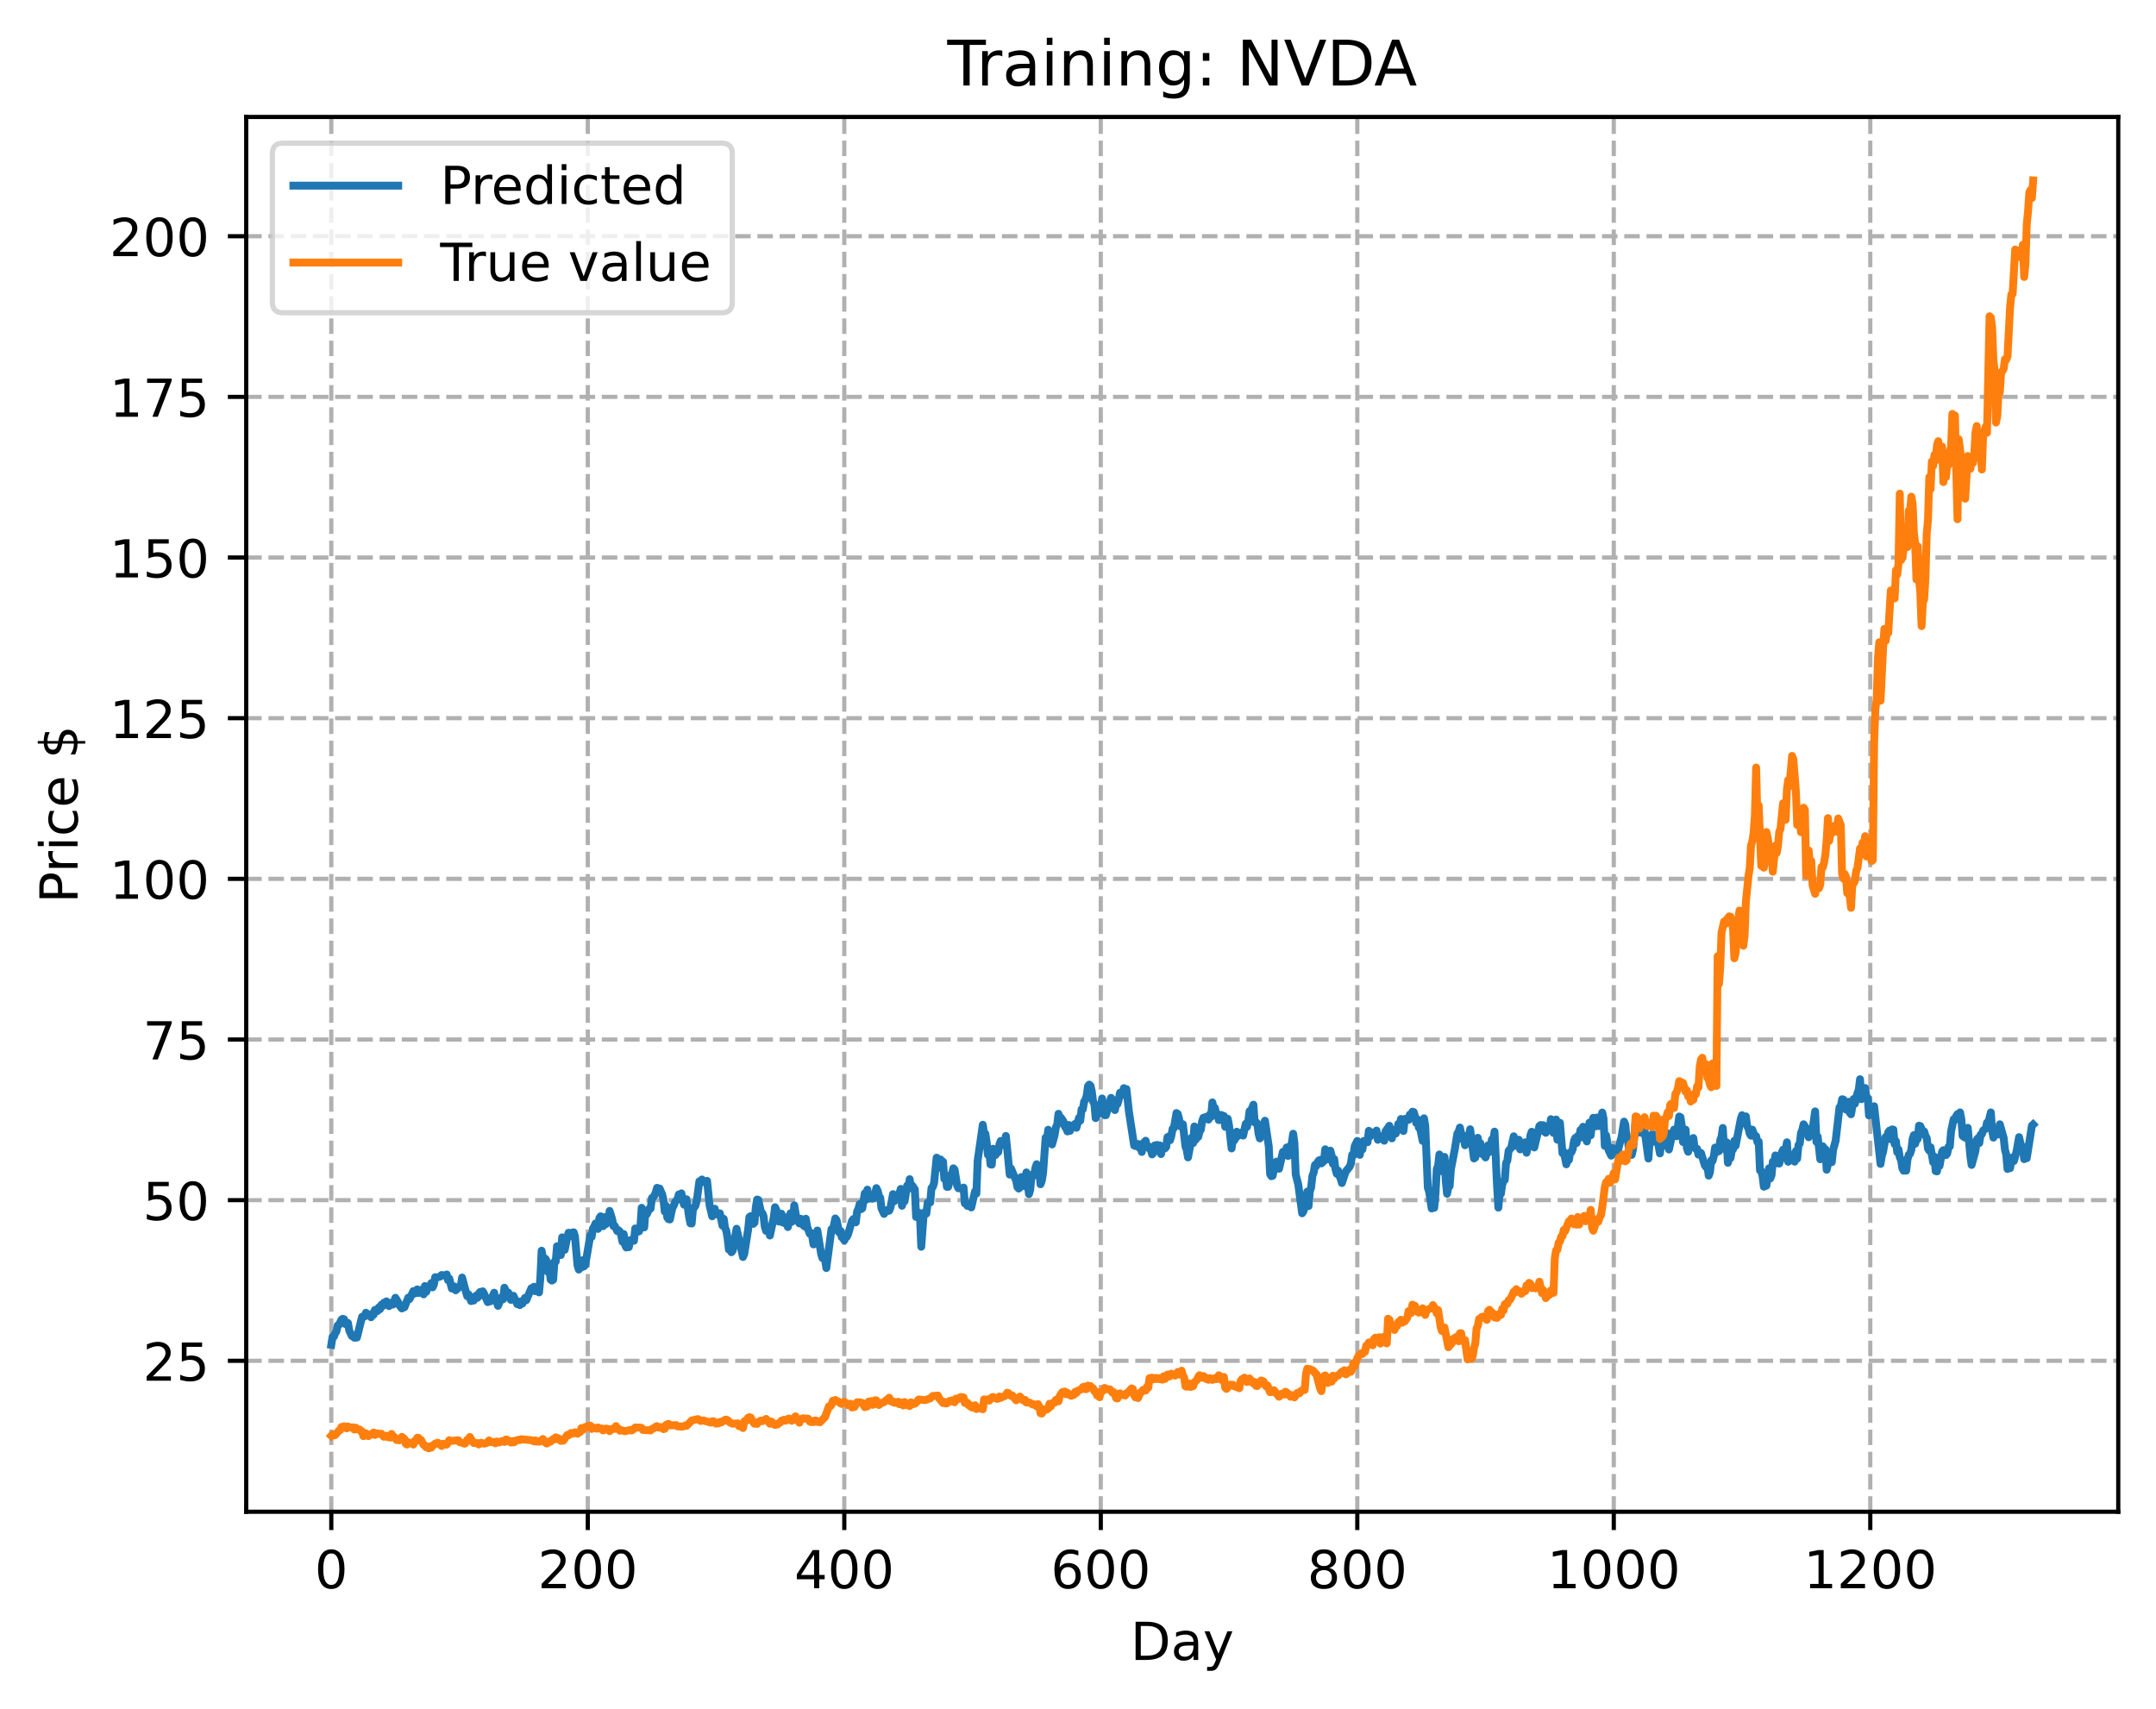 <?xml version="1.0" encoding="utf-8" standalone="no"?>
<!DOCTYPE svg PUBLIC "-//W3C//DTD SVG 1.1//EN"
  "http://www.w3.org/Graphics/SVG/1.1/DTD/svg11.dtd">
<!-- Created with matplotlib (https://matplotlib.org/) -->
<svg height="325.986pt" version="1.1" viewBox="0 0 411.286 325.986" width="411.286pt" xmlns="http://www.w3.org/2000/svg" xmlns:xlink="http://www.w3.org/1999/xlink">
 <defs>
  <style type="text/css">
*{stroke-linecap:butt;stroke-linejoin:round;}
  </style>
 </defs>
 <g id="figure_1">
  <g id="patch_1">
   <path d="M 0 325.986 
L 411.286 325.986 
L 411.286 0 
L 0 0 
z
" style="fill:#ffffff;"/>
  </g>
  <g id="axes_1">
   <g id="patch_2">
    <path d="M 46.966 288.43 
L 404.086 288.43 
L 404.086 22.318 
L 46.966 22.318 
z
" style="fill:#ffffff;"/>
   </g>
   <g id="matplotlib.axis_1">
    <g id="xtick_1">
     <g id="line2d_1">
      <path clip-path="url(#p1fe317f5b4)" d="M 63.198 288.43 
L 63.198 22.318 
" style="fill:none;stroke:#b0b0b0;stroke-dasharray:2.96,1.28;stroke-dashoffset:0;stroke-width:0.8;"/>
     </g>
     <g id="line2d_2">
      <defs>
       <path d="M 0 0 
L 0 3.5 
" id="m28058c8fd8" style="stroke:#000000;stroke-width:0.8;"/>
      </defs>
      <g>
       <use style="stroke:#000000;stroke-width:0.8;" x="63.198" xlink:href="#m28058c8fd8" y="288.43"/>
      </g>
     </g>
     <g id="text_1">
      <!-- 0 -->
      <defs>
       <path d="M 31.781 66.406 
Q 24.172 66.406 20.328 58.906 
Q 16.5 51.422 16.5 36.375 
Q 16.5 21.391 20.328 13.891 
Q 24.172 6.391 31.781 6.391 
Q 39.453 6.391 43.281 13.891 
Q 47.125 21.391 47.125 36.375 
Q 47.125 51.422 43.281 58.906 
Q 39.453 66.406 31.781 66.406 
z
M 31.781 74.219 
Q 44.047 74.219 50.516 64.516 
Q 56.984 54.828 56.984 36.375 
Q 56.984 17.969 50.516 8.266 
Q 44.047 -1.422 31.781 -1.422 
Q 19.531 -1.422 13.062 8.266 
Q 6.594 17.969 6.594 36.375 
Q 6.594 54.828 13.062 64.516 
Q 19.531 74.219 31.781 74.219 
z
" id="DejaVuSans-48"/>
      </defs>
      <g transform="translate(60.017 303.029)scale(0.1 -0.1)">
       <use xlink:href="#DejaVuSans-48"/>
      </g>
     </g>
    </g>
    <g id="xtick_2">
     <g id="line2d_3">
      <path clip-path="url(#p1fe317f5b4)" d="M 112.129 288.43 
L 112.129 22.318 
" style="fill:none;stroke:#b0b0b0;stroke-dasharray:2.96,1.28;stroke-dashoffset:0;stroke-width:0.8;"/>
     </g>
     <g id="line2d_4">
      <g>
       <use style="stroke:#000000;stroke-width:0.8;" x="112.129" xlink:href="#m28058c8fd8" y="288.43"/>
      </g>
     </g>
     <g id="text_2">
      <!-- 200 -->
      <defs>
       <path d="M 19.188 8.297 
L 53.609 8.297 
L 53.609 0 
L 7.328 0 
L 7.328 8.297 
Q 12.938 14.109 22.625 23.891 
Q 32.328 33.688 34.812 36.531 
Q 39.547 41.844 41.422 45.531 
Q 43.312 49.219 43.312 52.781 
Q 43.312 58.594 39.234 62.25 
Q 35.156 65.922 28.609 65.922 
Q 23.969 65.922 18.812 64.312 
Q 13.672 62.703 7.812 59.422 
L 7.812 69.391 
Q 13.766 71.781 18.938 73 
Q 24.125 74.219 28.422 74.219 
Q 39.75 74.219 46.484 68.547 
Q 53.219 62.891 53.219 53.422 
Q 53.219 48.922 51.531 44.891 
Q 49.859 40.875 45.406 35.406 
Q 44.188 33.984 37.641 27.219 
Q 31.109 20.453 19.188 8.297 
z
" id="DejaVuSans-50"/>
      </defs>
      <g transform="translate(102.585 303.029)scale(0.1 -0.1)">
       <use xlink:href="#DejaVuSans-50"/>
       <use x="63.623" xlink:href="#DejaVuSans-48"/>
       <use x="127.246" xlink:href="#DejaVuSans-48"/>
      </g>
     </g>
    </g>
    <g id="xtick_3">
     <g id="line2d_5">
      <path clip-path="url(#p1fe317f5b4)" d="M 161.06 288.43 
L 161.06 22.318 
" style="fill:none;stroke:#b0b0b0;stroke-dasharray:2.96,1.28;stroke-dashoffset:0;stroke-width:0.8;"/>
     </g>
     <g id="line2d_6">
      <g>
       <use style="stroke:#000000;stroke-width:0.8;" x="161.06" xlink:href="#m28058c8fd8" y="288.43"/>
      </g>
     </g>
     <g id="text_3">
      <!-- 400 -->
      <defs>
       <path d="M 37.797 64.312 
L 12.891 25.391 
L 37.797 25.391 
z
M 35.203 72.906 
L 47.609 72.906 
L 47.609 25.391 
L 58.016 25.391 
L 58.016 17.188 
L 47.609 17.188 
L 47.609 0 
L 37.797 0 
L 37.797 17.188 
L 4.891 17.188 
L 4.891 26.703 
z
" id="DejaVuSans-52"/>
      </defs>
      <g transform="translate(151.516 303.029)scale(0.1 -0.1)">
       <use xlink:href="#DejaVuSans-52"/>
       <use x="63.623" xlink:href="#DejaVuSans-48"/>
       <use x="127.246" xlink:href="#DejaVuSans-48"/>
      </g>
     </g>
    </g>
    <g id="xtick_4">
     <g id="line2d_7">
      <path clip-path="url(#p1fe317f5b4)" d="M 209.99 288.43 
L 209.99 22.318 
" style="fill:none;stroke:#b0b0b0;stroke-dasharray:2.96,1.28;stroke-dashoffset:0;stroke-width:0.8;"/>
     </g>
     <g id="line2d_8">
      <g>
       <use style="stroke:#000000;stroke-width:0.8;" x="209.99" xlink:href="#m28058c8fd8" y="288.43"/>
      </g>
     </g>
     <g id="text_4">
      <!-- 600 -->
      <defs>
       <path d="M 33.016 40.375 
Q 26.375 40.375 22.484 35.828 
Q 18.609 31.297 18.609 23.391 
Q 18.609 15.531 22.484 10.953 
Q 26.375 6.391 33.016 6.391 
Q 39.656 6.391 43.531 10.953 
Q 47.406 15.531 47.406 23.391 
Q 47.406 31.297 43.531 35.828 
Q 39.656 40.375 33.016 40.375 
z
M 52.594 71.297 
L 52.594 62.312 
Q 48.875 64.062 45.094 64.984 
Q 41.312 65.922 37.594 65.922 
Q 27.828 65.922 22.672 59.328 
Q 17.531 52.734 16.797 39.406 
Q 19.672 43.656 24.016 45.922 
Q 28.375 48.188 33.594 48.188 
Q 44.578 48.188 50.953 41.516 
Q 57.328 34.859 57.328 23.391 
Q 57.328 12.156 50.688 5.359 
Q 44.047 -1.422 33.016 -1.422 
Q 20.359 -1.422 13.672 8.266 
Q 6.984 17.969 6.984 36.375 
Q 6.984 53.656 15.188 63.938 
Q 23.391 74.219 37.203 74.219 
Q 40.922 74.219 44.703 73.484 
Q 48.484 72.75 52.594 71.297 
z
" id="DejaVuSans-54"/>
      </defs>
      <g transform="translate(200.446 303.029)scale(0.1 -0.1)">
       <use xlink:href="#DejaVuSans-54"/>
       <use x="63.623" xlink:href="#DejaVuSans-48"/>
       <use x="127.246" xlink:href="#DejaVuSans-48"/>
      </g>
     </g>
    </g>
    <g id="xtick_5">
     <g id="line2d_9">
      <path clip-path="url(#p1fe317f5b4)" d="M 258.921 288.43 
L 258.921 22.318 
" style="fill:none;stroke:#b0b0b0;stroke-dasharray:2.96,1.28;stroke-dashoffset:0;stroke-width:0.8;"/>
     </g>
     <g id="line2d_10">
      <g>
       <use style="stroke:#000000;stroke-width:0.8;" x="258.921" xlink:href="#m28058c8fd8" y="288.43"/>
      </g>
     </g>
     <g id="text_5">
      <!-- 800 -->
      <defs>
       <path d="M 31.781 34.625 
Q 24.75 34.625 20.719 30.859 
Q 16.703 27.094 16.703 20.516 
Q 16.703 13.922 20.719 10.156 
Q 24.75 6.391 31.781 6.391 
Q 38.812 6.391 42.859 10.172 
Q 46.922 13.969 46.922 20.516 
Q 46.922 27.094 42.891 30.859 
Q 38.875 34.625 31.781 34.625 
z
M 21.922 38.812 
Q 15.578 40.375 12.031 44.719 
Q 8.5 49.078 8.5 55.328 
Q 8.5 64.062 14.719 69.141 
Q 20.953 74.219 31.781 74.219 
Q 42.672 74.219 48.875 69.141 
Q 55.078 64.062 55.078 55.328 
Q 55.078 49.078 51.531 44.719 
Q 48 40.375 41.703 38.812 
Q 48.828 37.156 52.797 32.312 
Q 56.781 27.484 56.781 20.516 
Q 56.781 9.906 50.312 4.234 
Q 43.844 -1.422 31.781 -1.422 
Q 19.734 -1.422 13.25 4.234 
Q 6.781 9.906 6.781 20.516 
Q 6.781 27.484 10.781 32.312 
Q 14.797 37.156 21.922 38.812 
z
M 18.312 54.391 
Q 18.312 48.734 21.844 45.562 
Q 25.391 42.391 31.781 42.391 
Q 38.141 42.391 41.719 45.562 
Q 45.312 48.734 45.312 54.391 
Q 45.312 60.062 41.719 63.234 
Q 38.141 66.406 31.781 66.406 
Q 25.391 66.406 21.844 63.234 
Q 18.312 60.062 18.312 54.391 
z
" id="DejaVuSans-56"/>
      </defs>
      <g transform="translate(249.377 303.029)scale(0.1 -0.1)">
       <use xlink:href="#DejaVuSans-56"/>
       <use x="63.623" xlink:href="#DejaVuSans-48"/>
       <use x="127.246" xlink:href="#DejaVuSans-48"/>
      </g>
     </g>
    </g>
    <g id="xtick_6">
     <g id="line2d_11">
      <path clip-path="url(#p1fe317f5b4)" d="M 307.851 288.43 
L 307.851 22.318 
" style="fill:none;stroke:#b0b0b0;stroke-dasharray:2.96,1.28;stroke-dashoffset:0;stroke-width:0.8;"/>
     </g>
     <g id="line2d_12">
      <g>
       <use style="stroke:#000000;stroke-width:0.8;" x="307.851" xlink:href="#m28058c8fd8" y="288.43"/>
      </g>
     </g>
     <g id="text_6">
      <!-- 1000 -->
      <defs>
       <path d="M 12.406 8.297 
L 28.516 8.297 
L 28.516 63.922 
L 10.984 60.406 
L 10.984 69.391 
L 28.422 72.906 
L 38.281 72.906 
L 38.281 8.297 
L 54.391 8.297 
L 54.391 0 
L 12.406 0 
z
" id="DejaVuSans-49"/>
      </defs>
      <g transform="translate(295.126 303.029)scale(0.1 -0.1)">
       <use xlink:href="#DejaVuSans-49"/>
       <use x="63.623" xlink:href="#DejaVuSans-48"/>
       <use x="127.246" xlink:href="#DejaVuSans-48"/>
       <use x="190.869" xlink:href="#DejaVuSans-48"/>
      </g>
     </g>
    </g>
    <g id="xtick_7">
     <g id="line2d_13">
      <path clip-path="url(#p1fe317f5b4)" d="M 356.782 288.43 
L 356.782 22.318 
" style="fill:none;stroke:#b0b0b0;stroke-dasharray:2.96,1.28;stroke-dashoffset:0;stroke-width:0.8;"/>
     </g>
     <g id="line2d_14">
      <g>
       <use style="stroke:#000000;stroke-width:0.8;" x="356.782" xlink:href="#m28058c8fd8" y="288.43"/>
      </g>
     </g>
     <g id="text_7">
      <!-- 1200 -->
      <g transform="translate(344.057 303.029)scale(0.1 -0.1)">
       <use xlink:href="#DejaVuSans-49"/>
       <use x="63.623" xlink:href="#DejaVuSans-50"/>
       <use x="127.246" xlink:href="#DejaVuSans-48"/>
       <use x="190.869" xlink:href="#DejaVuSans-48"/>
      </g>
     </g>
    </g>
    <g id="text_8">
     <!-- Day -->
     <defs>
      <path d="M 19.672 64.797 
L 19.672 8.109 
L 31.594 8.109 
Q 46.688 8.109 53.688 14.938 
Q 60.688 21.781 60.688 36.531 
Q 60.688 51.172 53.688 57.984 
Q 46.688 64.797 31.594 64.797 
z
M 9.812 72.906 
L 30.078 72.906 
Q 51.266 72.906 61.172 64.094 
Q 71.094 55.281 71.094 36.531 
Q 71.094 17.672 61.125 8.828 
Q 51.172 0 30.078 0 
L 9.812 0 
z
" id="DejaVuSans-68"/>
      <path d="M 34.281 27.484 
Q 23.391 27.484 19.188 25 
Q 14.984 22.516 14.984 16.5 
Q 14.984 11.719 18.141 8.906 
Q 21.297 6.109 26.703 6.109 
Q 34.188 6.109 38.703 11.406 
Q 43.219 16.703 43.219 25.484 
L 43.219 27.484 
z
M 52.203 31.203 
L 52.203 0 
L 43.219 0 
L 43.219 8.297 
Q 40.141 3.328 35.547 0.953 
Q 30.953 -1.422 24.312 -1.422 
Q 15.922 -1.422 10.953 3.297 
Q 6 8.016 6 15.922 
Q 6 25.141 12.172 29.828 
Q 18.359 34.516 30.609 34.516 
L 43.219 34.516 
L 43.219 35.406 
Q 43.219 41.609 39.141 45 
Q 35.062 48.391 27.688 48.391 
Q 23 48.391 18.547 47.266 
Q 14.109 46.141 10.016 43.891 
L 10.016 52.203 
Q 14.938 54.109 19.578 55.047 
Q 24.219 56 28.609 56 
Q 40.484 56 46.344 49.844 
Q 52.203 43.703 52.203 31.203 
z
" id="DejaVuSans-97"/>
      <path d="M 32.172 -5.078 
Q 28.375 -14.844 24.75 -17.812 
Q 21.141 -20.797 15.094 -20.797 
L 7.906 -20.797 
L 7.906 -13.281 
L 13.188 -13.281 
Q 16.891 -13.281 18.938 -11.516 
Q 21 -9.766 23.484 -3.219 
L 25.094 0.875 
L 2.984 54.688 
L 12.5 54.688 
L 29.594 11.922 
L 46.688 54.688 
L 56.203 54.688 
z
" id="DejaVuSans-121"/>
     </defs>
     <g transform="translate(215.652 316.707)scale(0.1 -0.1)">
      <use xlink:href="#DejaVuSans-68"/>
      <use x="77.002" xlink:href="#DejaVuSans-97"/>
      <use x="138.281" xlink:href="#DejaVuSans-121"/>
     </g>
    </g>
   </g>
   <g id="matplotlib.axis_2">
    <g id="ytick_1">
     <g id="line2d_15">
      <path clip-path="url(#p1fe317f5b4)" d="M 46.966 259.635 
L 404.086 259.635 
" style="fill:none;stroke:#b0b0b0;stroke-dasharray:2.96,1.28;stroke-dashoffset:0;stroke-width:0.8;"/>
     </g>
     <g id="line2d_16">
      <defs>
       <path d="M 0 0 
L -3.5 0 
" id="m67c9d91f36" style="stroke:#000000;stroke-width:0.8;"/>
      </defs>
      <g>
       <use style="stroke:#000000;stroke-width:0.8;" x="46.966" xlink:href="#m67c9d91f36" y="259.635"/>
      </g>
     </g>
     <g id="text_9">
      <!-- 25 -->
      <defs>
       <path d="M 10.797 72.906 
L 49.516 72.906 
L 49.516 64.594 
L 19.828 64.594 
L 19.828 46.734 
Q 21.969 47.469 24.109 47.828 
Q 26.266 48.188 28.422 48.188 
Q 40.625 48.188 47.75 41.5 
Q 54.891 34.812 54.891 23.391 
Q 54.891 11.625 47.562 5.094 
Q 40.234 -1.422 26.906 -1.422 
Q 22.312 -1.422 17.547 -0.641 
Q 12.797 0.141 7.719 1.703 
L 7.719 11.625 
Q 12.109 9.234 16.797 8.062 
Q 21.484 6.891 26.703 6.891 
Q 35.156 6.891 40.078 11.328 
Q 45.016 15.766 45.016 23.391 
Q 45.016 31 40.078 35.438 
Q 35.156 39.891 26.703 39.891 
Q 22.75 39.891 18.812 39.016 
Q 14.891 38.141 10.797 36.281 
z
" id="DejaVuSans-53"/>
      </defs>
      <g transform="translate(27.241 263.434)scale(0.1 -0.1)">
       <use xlink:href="#DejaVuSans-50"/>
       <use x="63.623" xlink:href="#DejaVuSans-53"/>
      </g>
     </g>
    </g>
    <g id="ytick_2">
     <g id="line2d_17">
      <path clip-path="url(#p1fe317f5b4)" d="M 46.966 228.982 
L 404.086 228.982 
" style="fill:none;stroke:#b0b0b0;stroke-dasharray:2.96,1.28;stroke-dashoffset:0;stroke-width:0.8;"/>
     </g>
     <g id="line2d_18">
      <g>
       <use style="stroke:#000000;stroke-width:0.8;" x="46.966" xlink:href="#m67c9d91f36" y="228.982"/>
      </g>
     </g>
     <g id="text_10">
      <!-- 50 -->
      <g transform="translate(27.241 232.782)scale(0.1 -0.1)">
       <use xlink:href="#DejaVuSans-53"/>
       <use x="63.623" xlink:href="#DejaVuSans-48"/>
      </g>
     </g>
    </g>
    <g id="ytick_3">
     <g id="line2d_19">
      <path clip-path="url(#p1fe317f5b4)" d="M 46.966 198.33 
L 404.086 198.33 
" style="fill:none;stroke:#b0b0b0;stroke-dasharray:2.96,1.28;stroke-dashoffset:0;stroke-width:0.8;"/>
     </g>
     <g id="line2d_20">
      <g>
       <use style="stroke:#000000;stroke-width:0.8;" x="46.966" xlink:href="#m67c9d91f36" y="198.33"/>
      </g>
     </g>
     <g id="text_11">
      <!-- 75 -->
      <defs>
       <path d="M 8.203 72.906 
L 55.078 72.906 
L 55.078 68.703 
L 28.609 0 
L 18.312 0 
L 43.219 64.594 
L 8.203 64.594 
z
" id="DejaVuSans-55"/>
      </defs>
      <g transform="translate(27.241 202.129)scale(0.1 -0.1)">
       <use xlink:href="#DejaVuSans-55"/>
       <use x="63.623" xlink:href="#DejaVuSans-53"/>
      </g>
     </g>
    </g>
    <g id="ytick_4">
     <g id="line2d_21">
      <path clip-path="url(#p1fe317f5b4)" d="M 46.966 167.678 
L 404.086 167.678 
" style="fill:none;stroke:#b0b0b0;stroke-dasharray:2.96,1.28;stroke-dashoffset:0;stroke-width:0.8;"/>
     </g>
     <g id="line2d_22">
      <g>
       <use style="stroke:#000000;stroke-width:0.8;" x="46.966" xlink:href="#m67c9d91f36" y="167.678"/>
      </g>
     </g>
     <g id="text_12">
      <!-- 100 -->
      <g transform="translate(20.878 171.477)scale(0.1 -0.1)">
       <use xlink:href="#DejaVuSans-49"/>
       <use x="63.623" xlink:href="#DejaVuSans-48"/>
       <use x="127.246" xlink:href="#DejaVuSans-48"/>
      </g>
     </g>
    </g>
    <g id="ytick_5">
     <g id="line2d_23">
      <path clip-path="url(#p1fe317f5b4)" d="M 46.966 137.026 
L 404.086 137.026 
" style="fill:none;stroke:#b0b0b0;stroke-dasharray:2.96,1.28;stroke-dashoffset:0;stroke-width:0.8;"/>
     </g>
     <g id="line2d_24">
      <g>
       <use style="stroke:#000000;stroke-width:0.8;" x="46.966" xlink:href="#m67c9d91f36" y="137.026"/>
      </g>
     </g>
     <g id="text_13">
      <!-- 125 -->
      <g transform="translate(20.878 140.825)scale(0.1 -0.1)">
       <use xlink:href="#DejaVuSans-49"/>
       <use x="63.623" xlink:href="#DejaVuSans-50"/>
       <use x="127.246" xlink:href="#DejaVuSans-53"/>
      </g>
     </g>
    </g>
    <g id="ytick_6">
     <g id="line2d_25">
      <path clip-path="url(#p1fe317f5b4)" d="M 46.966 106.373 
L 404.086 106.373 
" style="fill:none;stroke:#b0b0b0;stroke-dasharray:2.96,1.28;stroke-dashoffset:0;stroke-width:0.8;"/>
     </g>
     <g id="line2d_26">
      <g>
       <use style="stroke:#000000;stroke-width:0.8;" x="46.966" xlink:href="#m67c9d91f36" y="106.373"/>
      </g>
     </g>
     <g id="text_14">
      <!-- 150 -->
      <g transform="translate(20.878 110.173)scale(0.1 -0.1)">
       <use xlink:href="#DejaVuSans-49"/>
       <use x="63.623" xlink:href="#DejaVuSans-53"/>
       <use x="127.246" xlink:href="#DejaVuSans-48"/>
      </g>
     </g>
    </g>
    <g id="ytick_7">
     <g id="line2d_27">
      <path clip-path="url(#p1fe317f5b4)" d="M 46.966 75.721 
L 404.086 75.721 
" style="fill:none;stroke:#b0b0b0;stroke-dasharray:2.96,1.28;stroke-dashoffset:0;stroke-width:0.8;"/>
     </g>
     <g id="line2d_28">
      <g>
       <use style="stroke:#000000;stroke-width:0.8;" x="46.966" xlink:href="#m67c9d91f36" y="75.721"/>
      </g>
     </g>
     <g id="text_15">
      <!-- 175 -->
      <g transform="translate(20.878 79.52)scale(0.1 -0.1)">
       <use xlink:href="#DejaVuSans-49"/>
       <use x="63.623" xlink:href="#DejaVuSans-55"/>
       <use x="127.246" xlink:href="#DejaVuSans-53"/>
      </g>
     </g>
    </g>
    <g id="ytick_8">
     <g id="line2d_29">
      <path clip-path="url(#p1fe317f5b4)" d="M 46.966 45.069 
L 404.086 45.069 
" style="fill:none;stroke:#b0b0b0;stroke-dasharray:2.96,1.28;stroke-dashoffset:0;stroke-width:0.8;"/>
     </g>
     <g id="line2d_30">
      <g>
       <use style="stroke:#000000;stroke-width:0.8;" x="46.966" xlink:href="#m67c9d91f36" y="45.069"/>
      </g>
     </g>
     <g id="text_16">
      <!-- 200 -->
      <g transform="translate(20.878 48.868)scale(0.1 -0.1)">
       <use xlink:href="#DejaVuSans-50"/>
       <use x="63.623" xlink:href="#DejaVuSans-48"/>
       <use x="127.246" xlink:href="#DejaVuSans-48"/>
      </g>
     </g>
    </g>
    <g id="text_17">
     <!-- Price $ -->
     <defs>
      <path d="M 19.672 64.797 
L 19.672 37.406 
L 32.078 37.406 
Q 38.969 37.406 42.719 40.969 
Q 46.484 44.531 46.484 51.125 
Q 46.484 57.672 42.719 61.234 
Q 38.969 64.797 32.078 64.797 
z
M 9.812 72.906 
L 32.078 72.906 
Q 44.344 72.906 50.609 67.359 
Q 56.891 61.812 56.891 51.125 
Q 56.891 40.328 50.609 34.812 
Q 44.344 29.297 32.078 29.297 
L 19.672 29.297 
L 19.672 0 
L 9.812 0 
z
" id="DejaVuSans-80"/>
      <path d="M 41.109 46.297 
Q 39.594 47.172 37.812 47.578 
Q 36.031 48 33.891 48 
Q 26.266 48 22.188 43.047 
Q 18.109 38.094 18.109 28.812 
L 18.109 0 
L 9.078 0 
L 9.078 54.688 
L 18.109 54.688 
L 18.109 46.188 
Q 20.953 51.172 25.484 53.578 
Q 30.031 56 36.531 56 
Q 37.453 56 38.578 55.875 
Q 39.703 55.766 41.062 55.516 
z
" id="DejaVuSans-114"/>
      <path d="M 9.422 54.688 
L 18.406 54.688 
L 18.406 0 
L 9.422 0 
z
M 9.422 75.984 
L 18.406 75.984 
L 18.406 64.594 
L 9.422 64.594 
z
" id="DejaVuSans-105"/>
      <path d="M 48.781 52.594 
L 48.781 44.188 
Q 44.969 46.297 41.141 47.344 
Q 37.312 48.391 33.406 48.391 
Q 24.656 48.391 19.812 42.844 
Q 14.984 37.312 14.984 27.297 
Q 14.984 17.281 19.812 11.734 
Q 24.656 6.203 33.406 6.203 
Q 37.312 6.203 41.141 7.25 
Q 44.969 8.297 48.781 10.406 
L 48.781 2.094 
Q 45.016 0.344 40.984 -0.531 
Q 36.969 -1.422 32.422 -1.422 
Q 20.062 -1.422 12.781 6.344 
Q 5.516 14.109 5.516 27.297 
Q 5.516 40.672 12.859 48.328 
Q 20.219 56 33.016 56 
Q 37.156 56 41.109 55.141 
Q 45.062 54.297 48.781 52.594 
z
" id="DejaVuSans-99"/>
      <path d="M 56.203 29.594 
L 56.203 25.203 
L 14.891 25.203 
Q 15.484 15.922 20.484 11.062 
Q 25.484 6.203 34.422 6.203 
Q 39.594 6.203 44.453 7.469 
Q 49.312 8.734 54.109 11.281 
L 54.109 2.781 
Q 49.266 0.734 44.188 -0.344 
Q 39.109 -1.422 33.891 -1.422 
Q 20.797 -1.422 13.156 6.188 
Q 5.516 13.812 5.516 26.812 
Q 5.516 40.234 12.766 48.109 
Q 20.016 56 32.328 56 
Q 43.359 56 49.781 48.891 
Q 56.203 41.797 56.203 29.594 
z
M 47.219 32.234 
Q 47.125 39.594 43.094 43.984 
Q 39.062 48.391 32.422 48.391 
Q 24.906 48.391 20.391 44.141 
Q 15.875 39.891 15.188 32.172 
z
" id="DejaVuSans-101"/>
      <path id="DejaVuSans-32"/>
      <path d="M 33.797 -14.703 
L 28.906 -14.703 
L 28.859 0 
Q 23.734 0.094 18.609 1.188 
Q 13.484 2.297 8.297 4.5 
L 8.297 13.281 
Q 13.281 10.156 18.375 8.562 
Q 23.484 6.984 28.906 6.938 
L 28.906 29.203 
Q 18.109 30.953 13.203 35.156 
Q 8.297 39.359 8.297 46.688 
Q 8.297 54.641 13.625 59.219 
Q 18.953 63.812 28.906 64.5 
L 28.906 75.984 
L 33.797 75.984 
L 33.797 64.656 
Q 38.328 64.453 42.578 63.688 
Q 46.828 62.938 50.875 61.625 
L 50.875 53.078 
Q 46.828 55.125 42.547 56.25 
Q 38.281 57.375 33.797 57.562 
L 33.797 36.719 
Q 44.875 35.016 50.094 30.609 
Q 55.328 26.219 55.328 18.609 
Q 55.328 10.359 49.781 5.594 
Q 44.234 0.828 33.797 0.094 
z
M 28.906 37.594 
L 28.906 57.625 
Q 23.25 56.984 20.266 54.391 
Q 17.281 51.812 17.281 47.516 
Q 17.281 43.312 20.031 40.969 
Q 22.797 38.625 28.906 37.594 
z
M 33.797 28.219 
L 33.797 7.078 
Q 39.984 7.906 43.141 10.594 
Q 46.297 13.281 46.297 17.672 
Q 46.297 21.969 43.281 24.5 
Q 40.281 27.047 33.797 28.219 
z
" id="DejaVuSans-36"/>
     </defs>
     <g transform="translate(14.798 172.342)rotate(-90)scale(0.1 -0.1)">
      <use xlink:href="#DejaVuSans-80"/>
      <use x="58.553" xlink:href="#DejaVuSans-114"/>
      <use x="99.666" xlink:href="#DejaVuSans-105"/>
      <use x="127.449" xlink:href="#DejaVuSans-99"/>
      <use x="182.43" xlink:href="#DejaVuSans-101"/>
      <use x="243.953" xlink:href="#DejaVuSans-32"/>
      <use x="275.74" xlink:href="#DejaVuSans-36"/>
     </g>
    </g>
   </g>
   <g id="line2d_31">
    <path clip-path="url(#p1fe317f5b4)" d="M 63.198 256.589 
L 63.443 255.037 
L 63.688 255.042 
L 63.932 254.378 
L 64.177 254.038 
L 64.422 252.886 
L 64.666 252.77 
L 65.156 251.762 
L 65.4 251.62 
L 65.645 251.712 
L 65.89 252.63 
L 66.379 252.411 
L 66.623 253.857 
L 67.113 254.906 
L 67.357 255.004 
L 67.602 255.233 
L 68.091 255.196 
L 69.07 251.237 
L 69.559 251.17 
L 69.804 250.464 
L 70.049 250.751 
L 70.538 250.914 
L 70.783 251.323 
L 71.027 250.618 
L 71.272 250.843 
L 71.517 249.916 
L 72.006 250.146 
L 72.251 249.457 
L 72.495 249.788 
L 72.74 248.957 
L 72.984 249.202 
L 73.229 248.544 
L 73.474 248.942 
L 73.718 248.295 
L 73.963 248.903 
L 74.208 249.2 
L 74.452 248.582 
L 74.697 248.89 
L 74.942 248.908 
L 75.431 247.607 
L 75.92 248.391 
L 76.165 249.004 
L 76.654 249.648 
L 76.899 249.05 
L 77.144 249.435 
L 77.878 247.584 
L 78.122 247.859 
L 78.856 246.33 
L 79.101 246.808 
L 79.59 246.01 
L 79.835 246.706 
L 80.324 246.095 
L 80.569 246.668 
L 80.813 246.956 
L 81.058 245.363 
L 81.303 246.486 
L 81.547 245.83 
L 82.037 245.305 
L 82.281 244.8 
L 82.526 245.614 
L 82.771 245.068 
L 83.015 243.68 
L 83.26 243.769 
L 83.994 243.554 
L 84.239 243.261 
L 84.972 243.381 
L 85.217 243.159 
L 85.462 244.251 
L 85.706 243.937 
L 86.196 245.849 
L 86.44 245.794 
L 86.685 245.448 
L 86.93 246.185 
L 87.908 245.291 
L 88.153 243.749 
L 88.642 245.611 
L 89.132 247.31 
L 89.376 246.956 
L 89.866 248.243 
L 90.11 247.522 
L 90.355 248.147 
L 90.844 247.187 
L 91.089 247.619 
L 91.333 246.82 
L 91.578 246.499 
L 91.823 247.123 
L 92.067 246.374 
L 92.312 246.755 
L 93.046 248.438 
L 93.291 248.038 
L 93.535 248.292 
L 94.269 246.641 
L 94.514 248.1 
L 94.759 248.46 
L 95.003 249.154 
L 95.737 247.435 
L 95.982 247.885 
L 96.227 245.686 
L 96.716 246.967 
L 96.96 246.605 
L 97.45 248.009 
L 97.939 247.216 
L 98.673 248.83 
L 98.918 248.337 
L 99.162 249.009 
L 99.407 248.283 
L 99.652 248.727 
L 100.141 247.627 
L 100.386 248.08 
L 101.364 245.786 
L 101.609 246.141 
L 101.854 245.513 
L 102.098 246.351 
L 102.343 246.098 
L 102.587 245.62 
L 102.832 246.583 
L 103.077 243.863 
L 103.321 238.624 
L 103.566 239.99 
L 103.811 240.527 
L 104.055 240.159 
L 104.3 240.633 
L 104.545 242.693 
L 104.789 241.795 
L 105.034 244.138 
L 105.279 244.327 
L 105.523 244.171 
L 105.768 240.704 
L 106.013 240.708 
L 106.257 237.77 
L 106.502 237.766 
L 106.747 239.046 
L 106.991 239.455 
L 107.236 236.077 
L 107.481 238.031 
L 107.725 238.468 
L 108.215 236.026 
L 108.459 235.2 
L 108.704 235.886 
L 108.948 235.226 
L 109.438 235.112 
L 109.682 235.9 
L 110.172 241.48 
L 110.416 242.227 
L 110.661 241.871 
L 110.906 241.823 
L 111.15 240.44 
L 111.395 241.633 
L 111.64 241.381 
L 112.618 235.658 
L 112.863 235.992 
L 113.108 234.391 
L 113.352 234.03 
L 113.597 233.435 
L 114.086 234.465 
L 114.331 232.405 
L 114.575 232.061 
L 114.82 232.517 
L 115.065 233.949 
L 115.309 232.223 
L 115.554 233.582 
L 116.043 233.002 
L 116.288 231.032 
L 116.777 232.59 
L 117.022 233.938 
L 117.267 233.888 
L 117.756 234.894 
L 118.001 234.72 
L 118.245 234.97 
L 118.49 235.628 
L 118.735 236.902 
L 118.979 235.446 
L 119.224 237.469 
L 119.469 238.014 
L 119.713 237.207 
L 119.958 237.95 
L 120.203 236.619 
L 120.692 236.537 
L 120.936 236.739 
L 121.181 234.376 
L 121.426 234.519 
L 121.67 235.014 
L 121.915 234.933 
L 122.16 234.133 
L 122.404 230.442 
L 122.649 231.581 
L 122.894 234.18 
L 123.138 231.003 
L 123.383 231.67 
L 123.872 230.598 
L 124.117 230.591 
L 124.362 228.557 
L 124.606 228.431 
L 124.851 228.074 
L 125.096 227.504 
L 125.34 226.628 
L 125.585 227.35 
L 125.83 226.764 
L 126.319 227.878 
L 126.563 228.908 
L 126.808 231.156 
L 127.053 230.063 
L 127.297 232.299 
L 127.542 232.619 
L 127.787 232.666 
L 128.276 230.413 
L 128.521 230.04 
L 128.765 229.371 
L 129.255 228.745 
L 129.499 227.883 
L 129.744 227.91 
L 129.989 227.682 
L 130.478 229.847 
L 130.723 229.096 
L 130.967 228.811 
L 131.457 232.206 
L 131.701 233.41 
L 131.946 233.441 
L 132.191 230.727 
L 132.68 230.005 
L 132.924 229.021 
L 133.414 225.386 
L 133.658 225.534 
L 133.903 225.04 
L 134.148 225.539 
L 134.637 225.511 
L 134.882 225.292 
L 135.371 230.022 
L 135.86 232.062 
L 136.105 230.855 
L 136.35 230.619 
L 136.594 231.624 
L 136.839 231.72 
L 137.084 231.516 
L 137.328 231.493 
L 137.818 233.841 
L 138.062 232.543 
L 138.307 234.264 
L 138.551 234.816 
L 138.796 236.237 
L 139.041 238.413 
L 139.285 237.75 
L 139.53 238.923 
L 139.775 238.608 
L 140.509 234.435 
L 141.732 239.825 
L 141.977 239.238 
L 142.711 234.619 
L 142.955 232.213 
L 143.2 232.037 
L 143.445 232.479 
L 143.689 233.509 
L 143.934 233.262 
L 144.178 230.365 
L 144.423 228.865 
L 144.668 228.93 
L 145.157 231.237 
L 145.402 231.418 
L 145.646 231.992 
L 145.891 234.02 
L 146.136 234.846 
L 146.38 234.299 
L 146.625 234.518 
L 146.87 235.735 
L 147.604 232.297 
L 147.848 230.336 
L 148.093 230.822 
L 148.582 233.072 
L 148.827 232.501 
L 149.072 231.562 
L 149.316 233.236 
L 149.561 232.187 
L 149.806 233.455 
L 150.05 232.768 
L 150.295 234.117 
L 150.784 231.494 
L 151.029 233.119 
L 151.273 232.494 
L 151.518 229.964 
L 152.007 232.919 
L 152.252 232.977 
L 152.497 233.421 
L 152.741 232.53 
L 153.231 233.76 
L 153.475 233.993 
L 153.72 232.525 
L 153.965 234.022 
L 154.454 235.372 
L 154.699 235.236 
L 154.943 235.935 
L 155.188 237.428 
L 155.433 236.387 
L 155.677 236.077 
L 155.922 234.773 
L 156.656 239.323 
L 156.9 240.04 
L 157.145 239.936 
L 157.39 240.341 
L 157.634 241.939 
L 158.613 234.527 
L 158.858 234.829 
L 159.347 232.474 
L 159.592 232.791 
L 160.081 235.143 
L 160.326 234.82 
L 160.57 236.052 
L 160.815 236.227 
L 161.06 236.66 
L 161.304 236.171 
L 161.549 235.971 
L 161.794 235.432 
L 162.527 232.937 
L 162.772 232.596 
L 163.017 232.536 
L 163.261 233.213 
L 163.506 231.125 
L 163.751 230.645 
L 163.995 229.717 
L 164.24 230.712 
L 164.485 230.549 
L 164.974 227.665 
L 165.219 228.899 
L 165.463 226.975 
L 165.708 228.57 
L 165.953 228.68 
L 166.197 228.566 
L 166.442 228.706 
L 166.687 228.599 
L 166.931 227.828 
L 167.176 226.686 
L 167.421 227.167 
L 167.665 228.176 
L 167.91 228.518 
L 168.154 230.538 
L 168.644 231.603 
L 169.133 230.904 
L 169.378 231.053 
L 169.622 231.001 
L 169.867 230.406 
L 170.356 227.832 
L 170.601 229.191 
L 170.846 228.142 
L 171.09 228.556 
L 171.335 228.461 
L 171.824 226.838 
L 172.069 230.057 
L 172.314 228.822 
L 172.558 229.217 
L 173.048 226.208 
L 173.292 226.651 
L 173.537 224.975 
L 173.782 226.715 
L 174.026 226.198 
L 174.515 226.934 
L 174.76 232.196 
L 175.249 231.352 
L 175.494 231.927 
L 175.739 237.876 
L 176.228 231.393 
L 176.717 231.558 
L 176.962 229.488 
L 177.207 229.344 
L 177.451 229.421 
L 177.696 226.668 
L 177.941 226.471 
L 178.185 225.727 
L 178.675 220.876 
L 178.919 221.074 
L 179.164 222.795 
L 179.409 221.216 
L 179.653 221.846 
L 179.898 221.636 
L 180.142 224.926 
L 180.387 224.165 
L 180.632 226.445 
L 180.876 226.439 
L 181.121 225.488 
L 181.366 225.024 
L 181.855 222.906 
L 182.1 223.141 
L 182.589 226.228 
L 182.834 226.722 
L 183.078 226.666 
L 183.568 226.885 
L 183.812 226.578 
L 184.057 229.615 
L 184.302 229.705 
L 184.546 230.082 
L 184.791 229.725 
L 185.036 229.889 
L 185.28 230.377 
L 185.77 228.252 
L 186.014 227.289 
L 186.259 227.735 
L 186.503 221.435 
L 187.482 214.593 
L 187.727 216.297 
L 187.971 216.304 
L 188.216 217.864 
L 188.461 220.346 
L 188.705 219.551 
L 188.95 222.162 
L 189.195 222.212 
L 189.439 219.176 
L 189.684 220.391 
L 189.929 220.357 
L 190.173 219.527 
L 190.418 219.842 
L 190.663 218.304 
L 190.907 217.684 
L 191.397 218.407 
L 191.641 218.276 
L 191.886 216.73 
L 192.62 224.113 
L 192.864 222.948 
L 193.843 225.263 
L 194.088 226.489 
L 194.332 226.773 
L 194.577 226.567 
L 194.822 224.576 
L 195.066 224.667 
L 195.556 226.33 
L 195.8 223.687 
L 196.29 227.827 
L 196.534 226.994 
L 196.779 224.239 
L 197.024 224.062 
L 197.268 224.281 
L 197.513 222.836 
L 197.758 222.125 
L 198.002 222.559 
L 198.247 223.274 
L 198.491 225.949 
L 198.736 225.278 
L 198.981 223.793 
L 199.47 217.04 
L 199.715 217.611 
L 199.959 215.546 
L 200.204 217.195 
L 200.449 217.55 
L 200.693 218.354 
L 201.183 216.565 
L 201.427 215.061 
L 201.672 214.569 
L 201.917 212.506 
L 202.161 213.378 
L 202.406 213.261 
L 202.895 214.007 
L 203.14 214.942 
L 203.385 215.286 
L 203.629 215.874 
L 203.874 214.634 
L 204.118 215.758 
L 204.363 215.063 
L 205.097 214.413 
L 205.342 215.17 
L 205.831 213.274 
L 206.076 213.818 
L 206.32 211.655 
L 206.565 211.637 
L 206.81 210.178 
L 207.054 209.828 
L 207.299 209.057 
L 207.544 207.237 
L 207.788 206.939 
L 208.033 207.164 
L 208.278 208.237 
L 208.522 210.182 
L 208.767 210.629 
L 209.012 213.329 
L 209.256 212.605 
L 209.501 212.618 
L 209.746 212.207 
L 209.99 211.405 
L 210.235 209.579 
L 210.724 212.78 
L 210.969 212.768 
L 211.703 210.284 
L 211.947 209.469 
L 212.192 210.051 
L 212.437 209.87 
L 212.681 211.798 
L 212.926 210.568 
L 213.171 210.651 
L 213.415 209.847 
L 213.66 208.485 
L 213.905 208.894 
L 214.149 208.876 
L 214.394 207.611 
L 214.639 208.293 
L 214.883 207.788 
L 215.373 212.196 
L 216.351 218.558 
L 216.596 218.659 
L 216.84 218.307 
L 217.085 218.265 
L 217.33 219.004 
L 217.574 218.882 
L 217.819 219.789 
L 218.064 218.157 
L 218.553 217.642 
L 218.798 218.86 
L 219.042 218.66 
L 219.287 219.201 
L 219.532 219.353 
L 219.776 220.254 
L 220.021 219.997 
L 220.266 218.543 
L 220.755 218.445 
L 221 219.427 
L 221.244 218.53 
L 221.489 220.193 
L 221.734 218.907 
L 222.223 219.117 
L 222.467 218.829 
L 222.712 216.956 
L 222.957 216.834 
L 223.201 217.549 
L 223.446 216.726 
L 223.691 215.364 
L 223.935 215.215 
L 224.425 212.358 
L 224.669 212.522 
L 224.914 213.417 
L 225.159 214.893 
L 225.403 214.416 
L 225.648 214.492 
L 226.137 218.726 
L 226.382 219.392 
L 226.627 220.827 
L 227.361 217.016 
L 227.605 218.094 
L 227.85 214.922 
L 228.094 217.449 
L 228.339 216.421 
L 228.584 216.915 
L 228.828 215.891 
L 229.073 215.554 
L 229.318 213.943 
L 229.562 213.253 
L 229.807 213.43 
L 230.052 213.094 
L 230.541 213.619 
L 230.786 212.635 
L 231.03 213.09 
L 231.275 210.329 
L 231.52 211.436 
L 231.764 211.386 
L 232.009 212.558 
L 232.254 212.541 
L 232.498 213.712 
L 232.743 213.476 
L 232.988 212.734 
L 233.232 213.775 
L 233.477 212.918 
L 233.722 214.987 
L 234.211 213.448 
L 234.455 214.75 
L 234.945 219.121 
L 235.189 217.367 
L 235.434 217.616 
L 235.679 217.185 
L 235.923 215.924 
L 236.168 216.736 
L 236.413 216.307 
L 236.657 216.327 
L 236.902 216.041 
L 237.147 216.668 
L 237.636 214.416 
L 237.881 214.996 
L 238.125 213.904 
L 238.37 211.992 
L 238.615 211.972 
L 239.104 210.772 
L 239.349 214.169 
L 239.593 214.091 
L 239.838 214.321 
L 240.082 216.273 
L 240.327 217.206 
L 240.572 216.487 
L 240.816 214.691 
L 241.061 214.872 
L 241.306 213.821 
L 242.04 218.762 
L 242.284 224.004 
L 242.529 224.415 
L 242.774 224.34 
L 243.263 221.902 
L 243.508 221.638 
L 243.752 221.94 
L 243.997 222.996 
L 244.731 219.77 
L 245.22 219.771 
L 245.465 218.919 
L 245.709 220.548 
L 245.954 220.435 
L 246.199 218.708 
L 246.443 217.98 
L 246.688 216.305 
L 246.933 218.107 
L 247.177 224.091 
L 247.667 226.038 
L 248.401 231.486 
L 248.645 231.135 
L 248.89 230.249 
L 249.135 229.965 
L 249.379 227.351 
L 249.624 230.121 
L 249.869 227.289 
L 250.113 226.584 
L 250.358 224.368 
L 250.603 223.694 
L 250.847 222.268 
L 251.092 222.492 
L 251.337 221.764 
L 251.581 221.413 
L 251.826 221.301 
L 252.07 221.968 
L 252.56 221.522 
L 252.804 219.276 
L 253.294 220.744 
L 253.538 221.219 
L 253.783 219.536 
L 254.028 220.464 
L 254.272 222.062 
L 254.517 221.145 
L 254.762 223.074 
L 255.006 223.953 
L 255.251 223.324 
L 255.496 224.345 
L 255.74 224.864 
L 255.985 225.714 
L 256.474 224.222 
L 256.719 223.521 
L 257.453 222.616 
L 257.697 222.008 
L 257.942 220.324 
L 258.187 220.438 
L 258.431 218.658 
L 258.921 217.68 
L 259.41 220.344 
L 259.655 218.336 
L 259.899 219.306 
L 260.144 217.689 
L 260.389 217.938 
L 260.633 217.634 
L 260.878 217.931 
L 261.123 215.752 
L 261.367 216.83 
L 261.612 216.042 
L 261.857 216.465 
L 262.101 216.115 
L 262.346 216.051 
L 262.591 215.705 
L 262.835 217.467 
L 263.08 217.201 
L 263.325 217.227 
L 263.569 216.779 
L 264.058 217.646 
L 264.303 215.856 
L 265.037 214.786 
L 265.526 217.197 
L 265.771 215.625 
L 266.016 216.25 
L 266.26 216.278 
L 266.505 215.619 
L 266.75 214.424 
L 266.994 214.773 
L 267.239 213.496 
L 267.728 215.787 
L 267.973 213.486 
L 268.218 213.466 
L 268.707 213.667 
L 268.952 212.642 
L 269.196 213.003 
L 269.441 212.1 
L 269.685 212.174 
L 269.93 212.968 
L 270.175 214.279 
L 270.419 213.586 
L 270.664 215.158 
L 270.909 215.318 
L 271.398 217.687 
L 271.643 213.364 
L 271.887 214.809 
L 272.377 226.631 
L 272.621 227.324 
L 273.111 230.571 
L 273.355 230.152 
L 273.6 230.44 
L 273.845 227.696 
L 274.089 223.021 
L 274.334 222.444 
L 274.579 220.267 
L 274.823 223.444 
L 275.068 221.08 
L 275.313 221.065 
L 275.557 220.723 
L 275.802 225.334 
L 276.046 227.761 
L 276.291 226.423 
L 276.536 226.335 
L 276.78 223.063 
L 277.514 219.331 
L 278.004 216.276 
L 278.248 215.935 
L 278.493 215.131 
L 278.982 217.351 
L 279.227 216.862 
L 279.472 218.513 
L 279.716 216.728 
L 279.961 217.871 
L 280.206 216.904 
L 280.45 215.453 
L 281.184 221.03 
L 281.429 220.866 
L 281.918 217.086 
L 282.163 218.935 
L 282.407 218.125 
L 282.652 220.151 
L 282.897 220.057 
L 283.386 220.835 
L 283.631 220.034 
L 283.875 218.508 
L 284.12 219.779 
L 284.609 217.393 
L 284.854 217.929 
L 285.099 215.906 
L 285.588 226.36 
L 285.833 230.408 
L 286.077 227.618 
L 286.322 227.782 
L 286.567 226 
L 286.811 225.332 
L 287.056 225.125 
L 287.301 221.902 
L 287.545 221.433 
L 287.79 219.556 
L 288.279 218.992 
L 288.768 216.795 
L 289.013 218.624 
L 289.258 217.968 
L 289.502 218.055 
L 289.747 217.457 
L 289.992 219.299 
L 290.236 218.706 
L 290.481 218.93 
L 290.726 218.544 
L 290.97 217.942 
L 291.215 219.932 
L 291.46 218.641 
L 291.704 218.698 
L 291.949 216.635 
L 292.194 215.928 
L 292.438 216.857 
L 292.683 218.93 
L 293.661 214.84 
L 293.906 214.647 
L 294.151 214.991 
L 294.395 214.67 
L 294.64 215.934 
L 294.885 216.129 
L 295.129 215.596 
L 295.619 215.204 
L 295.863 213.532 
L 296.108 214.512 
L 296.353 216.166 
L 296.842 213.595 
L 297.087 217.452 
L 297.576 214.219 
L 298.065 220.025 
L 298.31 219.742 
L 298.799 222.146 
L 299.044 221.136 
L 299.289 221.326 
L 299.533 219.886 
L 299.778 219.812 
L 300.022 219.235 
L 300.267 217.649 
L 300.512 217.109 
L 300.756 218.084 
L 301.001 216.728 
L 301.246 217.136 
L 301.49 215.592 
L 301.735 215.964 
L 301.98 214.98 
L 302.224 217.103 
L 302.469 216.551 
L 302.714 217.781 
L 303.203 214.195 
L 303.448 216.614 
L 303.692 214.373 
L 303.937 213.265 
L 304.182 213.413 
L 304.426 214.894 
L 304.671 213.208 
L 304.916 214.846 
L 305.16 213.168 
L 305.405 213.614 
L 305.649 212.265 
L 305.894 213.41 
L 306.139 218.639 
L 306.383 216.61 
L 306.873 219.483 
L 307.362 220.496 
L 307.607 219.048 
L 307.851 219.372 
L 308.096 220.108 
L 308.341 219.384 
L 308.585 219.758 
L 309.075 217.822 
L 309.319 217.028 
L 309.809 213.994 
L 310.053 214.573 
L 310.298 217.359 
L 310.543 217.52 
L 310.787 219.82 
L 311.032 219.102 
L 311.277 220.347 
L 311.521 219.273 
L 312.01 214.062 
L 312.255 214.849 
L 312.5 216.109 
L 312.744 215.38 
L 313.234 216.178 
L 313.478 215.338 
L 313.723 215.651 
L 314.457 221.048 
L 314.702 217.693 
L 315.191 216.361 
L 315.436 217.839 
L 315.68 216.498 
L 315.925 216.493 
L 316.17 217.437 
L 316.659 220.066 
L 316.904 217.903 
L 317.148 218.64 
L 317.393 218.545 
L 317.637 217.163 
L 317.882 217.568 
L 318.127 216.237 
L 318.371 219.32 
L 318.861 217.06 
L 319.35 215.521 
L 319.595 216.016 
L 319.839 216.786 
L 320.329 213.024 
L 320.573 213.148 
L 320.818 214.796 
L 321.063 217.902 
L 321.307 216.978 
L 321.552 215.524 
L 321.797 219.06 
L 322.041 219.751 
L 322.286 217.69 
L 322.531 217.824 
L 322.775 218.755 
L 323.02 217.126 
L 323.265 218.992 
L 323.509 219.201 
L 323.754 219.192 
L 323.998 220.299 
L 324.243 219.917 
L 324.488 219.992 
L 325.222 222.332 
L 325.466 222.685 
L 325.711 222.497 
L 325.956 224.31 
L 326.2 223.658 
L 326.445 221.382 
L 326.69 221.501 
L 326.934 220.573 
L 327.179 218.948 
L 327.424 219.85 
L 327.668 218.857 
L 327.913 219.647 
L 328.158 217.553 
L 328.402 216.916 
L 328.647 215.206 
L 328.892 219.206 
L 329.136 218.951 
L 329.381 217.936 
L 329.625 221.863 
L 329.87 220.823 
L 330.115 220.965 
L 330.359 219.575 
L 330.604 219.292 
L 330.849 217.642 
L 331.093 218.6 
L 332.072 213.521 
L 332.317 212.77 
L 332.806 213.181 
L 333.051 212.997 
L 333.295 214.865 
L 333.54 215.286 
L 333.785 216.308 
L 334.029 216.685 
L 334.274 215.522 
L 334.763 216.854 
L 335.008 216.78 
L 335.252 217.905 
L 335.497 217.808 
L 335.742 223.311 
L 335.986 223.41 
L 336.231 224.408 
L 336.476 226.419 
L 336.965 226.208 
L 337.454 222.908 
L 337.699 224.846 
L 337.944 224.24 
L 338.188 221.645 
L 338.433 222.072 
L 338.678 220.451 
L 338.922 221.532 
L 339.167 221.965 
L 339.412 222.003 
L 339.656 221.227 
L 339.901 219.87 
L 340.146 219.358 
L 340.39 219.275 
L 340.635 219.436 
L 340.88 217.943 
L 341.124 221.657 
L 341.613 220.286 
L 341.858 221.341 
L 342.103 220.646 
L 342.347 221.642 
L 342.592 219.611 
L 342.837 221.072 
L 343.081 218.474 
L 343.326 218.205 
L 343.571 216.148 
L 343.815 215.564 
L 344.06 214.502 
L 344.794 215.644 
L 345.039 216.986 
L 345.283 215.652 
L 345.528 215.785 
L 345.773 215.455 
L 346.262 212.045 
L 346.507 217.855 
L 346.751 216.867 
L 347.24 221.182 
L 347.485 219.048 
L 347.73 218.705 
L 347.974 219.515 
L 348.219 219.262 
L 348.464 223.182 
L 348.708 222.104 
L 348.953 220.364 
L 349.442 221.732 
L 349.687 219.394 
L 350.176 217.638 
L 350.91 211.281 
L 351.155 211.059 
L 351.4 209.73 
L 351.644 209.775 
L 351.889 210.242 
L 352.134 211.694 
L 352.378 211.774 
L 352.623 210.212 
L 352.868 212.29 
L 353.112 212.602 
L 353.601 209.681 
L 353.846 210.588 
L 354.335 208.549 
L 354.58 207.915 
L 354.825 205.906 
L 355.069 209.719 
L 355.803 207.584 
L 356.048 209.354 
L 356.293 209.466 
L 356.537 212.822 
L 356.782 212.678 
L 357.027 211.457 
L 357.271 211.556 
L 357.516 211.059 
L 358.739 222.072 
L 358.984 220.493 
L 359.228 219.746 
L 359.718 216.919 
L 359.962 217.331 
L 360.207 216.033 
L 360.452 215.699 
L 360.696 217.372 
L 360.941 215.481 
L 361.186 215.527 
L 361.43 218.297 
L 361.675 217.733 
L 361.92 219.835 
L 362.164 219.306 
L 362.409 220.811 
L 362.654 221.291 
L 362.898 222.916 
L 363.143 223.369 
L 363.388 223.079 
L 363.632 223.355 
L 363.877 221.243 
L 364.122 220.328 
L 364.366 220.132 
L 364.611 219.393 
L 364.856 217.303 
L 365.1 216.572 
L 365.345 218.223 
L 365.589 217.368 
L 365.834 217.308 
L 366.079 214.766 
L 366.323 214.849 
L 366.813 215.919 
L 367.057 215.875 
L 367.302 216.709 
L 367.547 217.117 
L 367.791 219.164 
L 368.036 219.544 
L 368.281 218.889 
L 368.77 221.747 
L 369.015 220.67 
L 369.259 223.443 
L 369.504 223.497 
L 369.749 221.745 
L 369.993 222.457 
L 370.483 219.71 
L 370.727 219.442 
L 370.972 219.507 
L 371.216 220.396 
L 371.461 220.081 
L 371.706 218.809 
L 371.95 218.744 
L 372.195 215.84 
L 372.684 213.546 
L 372.929 213.689 
L 373.174 212.937 
L 373.418 212.568 
L 373.663 213.103 
L 373.908 212.236 
L 374.152 213.507 
L 374.397 216.743 
L 374.886 217.07 
L 375.376 215.18 
L 375.865 220.532 
L 376.11 222.262 
L 376.844 219.615 
L 377.088 217.477 
L 377.333 217.15 
L 377.577 218.09 
L 377.822 216.501 
L 378.067 216.396 
L 378.311 215.683 
L 378.801 215.367 
L 379.045 214.198 
L 379.29 214.27 
L 379.779 212.24 
L 380.024 215.664 
L 380.269 217.053 
L 380.513 216.425 
L 380.758 216.28 
L 381.247 216.454 
L 381.492 214.504 
L 382.226 217.117 
L 382.471 219.37 
L 382.715 220.259 
L 382.96 223.033 
L 383.204 222.694 
L 383.449 222.888 
L 383.694 221.417 
L 383.938 220.813 
L 384.183 221.512 
L 384.672 219.742 
L 385.162 216.957 
L 385.651 219.079 
L 385.896 218.787 
L 386.14 221.158 
L 386.385 218.995 
L 386.63 220.984 
L 387.608 214.787 
L 387.853 214.553 
L 387.853 214.553 
" style="fill:none;stroke:#1f77b4;stroke-linecap:square;stroke-width:1.5;"/>
   </g>
   <g id="line2d_32">
    <path clip-path="url(#p1fe317f5b4)" d="M 63.198 273.943 
L 63.443 273.686 
L 63.688 273.87 
L 63.932 273.808 
L 64.666 272.938 
L 64.911 272.84 
L 65.156 272.251 
L 65.4 272.362 
L 65.645 272.129 
L 66.134 272.533 
L 66.379 272.165 
L 66.623 272.325 
L 67.357 272.337 
L 67.602 272.754 
L 67.847 272.386 
L 68.091 272.693 
L 68.581 272.729 
L 68.825 273.06 
L 69.07 273.085 
L 69.315 274.005 
L 69.559 273.956 
L 69.804 273.453 
L 70.049 273.857 
L 70.293 274.005 
L 71.272 273.318 
L 71.517 273.784 
L 72.006 273.477 
L 72.251 273.6 
L 72.74 273.539 
L 73.229 274.127 
L 73.718 273.931 
L 73.963 274.201 
L 74.208 274.139 
L 74.452 274.299 
L 74.697 273.588 
L 74.942 273.98 
L 75.186 274.139 
L 75.676 274.752 
L 75.92 274.667 
L 76.165 274.802 
L 76.41 274.605 
L 76.654 274.152 
L 77.144 274.52 
L 77.388 275.439 
L 77.633 275.611 
L 77.878 275.169 
L 78.122 275.366 
L 78.367 275.353 
L 78.856 275.611 
L 79.101 274.9 
L 79.345 274.973 
L 79.59 274.323 
L 79.835 274.336 
L 80.079 274.826 
L 80.324 274.74 
L 80.813 275.684 
L 81.058 275.782 
L 81.303 276.138 
L 81.547 276.077 
L 81.792 276.334 
L 82.037 275.942 
L 82.281 276.199 
L 82.526 275.795 
L 82.771 275.697 
L 83.015 275.439 
L 83.505 275.255 
L 83.749 275.525 
L 83.994 275.611 
L 84.239 275.88 
L 84.483 275.451 
L 84.728 275.623 
L 85.217 275.623 
L 85.706 274.777 
L 85.951 274.936 
L 87.419 274.789 
L 87.664 275.145 
L 88.153 275.28 
L 88.642 275.451 
L 88.887 275.255 
L 89.132 274.691 
L 89.376 274.679 
L 89.621 274.164 
L 90.11 274.973 
L 90.355 275.316 
L 91.089 275.329 
L 91.333 275.598 
L 91.823 275.267 
L 92.312 275.439 
L 92.801 275.341 
L 93.291 274.826 
L 93.535 275.157 
L 94.269 275.12 
L 94.514 275.378 
L 94.759 275.034 
L 95.248 275.218 
L 95.737 274.949 
L 96.227 275.12 
L 96.471 274.679 
L 96.716 274.679 
L 97.45 275.218 
L 97.694 274.936 
L 97.939 275.206 
L 98.184 275.12 
L 98.428 274.838 
L 98.918 274.703 
L 99.162 274.777 
L 99.407 274.593 
L 101.364 274.789 
L 101.854 274.998 
L 102.098 274.814 
L 102.343 275.059 
L 102.587 274.985 
L 102.832 275.071 
L 103.321 274.777 
L 103.566 274.556 
L 103.811 275.071 
L 104.3 275.415 
L 104.545 275.28 
L 104.789 275.01 
L 105.034 275.047 
L 105.523 274.556 
L 105.768 274.63 
L 106.013 274.238 
L 106.257 274.569 
L 106.502 274.397 
L 106.991 274.912 
L 107.481 274.851 
L 108.215 273.772 
L 108.459 273.845 
L 108.948 273.404 
L 109.193 273.551 
L 109.682 273.281 
L 109.927 273.33 
L 110.172 273.551 
L 110.416 273.244 
L 110.661 273.232 
L 110.906 272.46 
L 111.15 272.828 
L 111.64 272.264 
L 111.884 272.349 
L 112.129 272.055 
L 112.374 272.092 
L 112.618 271.994 
L 112.863 272.631 
L 113.108 272.349 
L 113.842 272.582 
L 114.086 272.349 
L 114.331 272.546 
L 114.82 272.546 
L 115.065 272.926 
L 115.309 272.815 
L 115.554 272.57 
L 115.799 272.582 
L 116.288 273.06 
L 116.533 272.668 
L 116.777 272.693 
L 117.022 272.521 
L 117.267 272.631 
L 117.511 272.092 
L 117.756 272.582 
L 118.001 272.619 
L 118.245 272.975 
L 118.49 272.852 
L 119.224 273.073 
L 120.203 272.828 
L 120.447 272.926 
L 120.692 272.828 
L 121.181 272.349 
L 122.16 272.374 
L 122.404 272.447 
L 122.649 272.828 
L 124.117 272.913 
L 124.362 272.619 
L 124.606 272.582 
L 125.096 272.19 
L 125.34 272.104 
L 125.585 272.374 
L 125.83 272.386 
L 126.074 272.264 
L 126.563 272.668 
L 126.808 272.607 
L 127.053 271.859 
L 127.542 271.663 
L 127.787 271.957 
L 129.01 271.908 
L 129.255 272.141 
L 130.233 272.19 
L 130.723 271.969 
L 130.967 272.043 
L 131.946 271.037 
L 132.435 270.903 
L 133.169 270.755 
L 133.658 271.111 
L 134.148 271.013 
L 135.616 271.43 
L 135.86 271.172 
L 136.105 271.172 
L 136.35 271.332 
L 136.594 271.626 
L 136.839 271.43 
L 137.084 271.577 
L 137.328 271.295 
L 137.573 271.393 
L 137.818 271.16 
L 138.062 271.123 
L 138.307 270.903 
L 138.551 270.853 
L 138.796 270.952 
L 139.285 271.43 
L 139.775 271.638 
L 140.753 271.577 
L 140.998 272.116 
L 141.243 272.141 
L 141.487 272.018 
L 141.732 272.46 
L 141.977 271.209 
L 142.221 271.05 
L 142.466 271.025 
L 142.711 270.486 
L 142.955 270.4 
L 143.2 270.461 
L 143.689 271.356 
L 143.934 271.638 
L 144.178 271.491 
L 144.423 271.675 
L 144.668 271.27 
L 145.157 271.037 
L 145.402 271.16 
L 145.646 270.976 
L 145.891 270.988 
L 146.136 270.719 
L 146.87 271.638 
L 147.114 271.209 
L 147.359 271.393 
L 147.604 271.761 
L 147.848 271.871 
L 148.338 271.761 
L 148.582 271.503 
L 148.827 271.43 
L 149.072 271.05 
L 149.561 270.89 
L 149.806 271.074 
L 150.05 270.964 
L 150.295 270.706 
L 150.539 270.645 
L 151.029 271.074 
L 151.763 270.228 
L 152.007 270.976 
L 152.252 271.001 
L 152.497 271.454 
L 152.741 270.866 
L 152.986 270.657 
L 153.231 270.596 
L 153.475 270.682 
L 153.965 270.633 
L 154.209 270.706 
L 154.454 271.209 
L 154.699 271.332 
L 154.943 271.148 
L 155.188 271.332 
L 155.433 271.013 
L 155.677 271.037 
L 155.922 271.295 
L 156.166 271.185 
L 156.411 271.356 
L 157.39 270.363 
L 158.124 268.328 
L 158.368 268.34 
L 158.613 268.046 
L 158.858 267.261 
L 159.102 267.433 
L 159.347 267.102 
L 159.592 267.31 
L 159.836 267.347 
L 160.326 267.751 
L 160.57 267.862 
L 161.06 267.433 
L 161.304 267.751 
L 161.549 267.776 
L 161.794 268.107 
L 162.038 267.886 
L 162.283 267.825 
L 162.527 268.536 
L 163.017 268.438 
L 163.506 267.543 
L 163.995 267.555 
L 164.485 267.666 
L 164.974 268.475 
L 165.463 268.328 
L 165.708 267.42 
L 165.953 267.568 
L 166.197 267.322 
L 166.442 268.033 
L 166.687 267.96 
L 166.931 267.163 
L 167.176 267.187 
L 167.665 268.07 
L 168.154 267.666 
L 168.644 267.531 
L 169.622 266.673 
L 169.867 267.322 
L 170.112 267.42 
L 170.356 267.371 
L 170.601 267.641 
L 170.846 267.519 
L 171.09 267.69 
L 171.335 267.445 
L 171.58 267.911 
L 171.824 267.886 
L 172.069 267.604 
L 172.314 268.156 
L 172.558 267.506 
L 173.048 268.095 
L 173.537 268.266 
L 173.782 267.555 
L 174.026 267.923 
L 174.515 267.825 
L 174.76 267.617 
L 175.249 267.016 
L 176.473 267.138 
L 177.451 266.807 
L 177.941 266.354 
L 178.919 266.268 
L 179.164 266.82 
L 179.898 267.702 
L 180.142 267.469 
L 180.387 267.776 
L 180.632 267.751 
L 181.121 267.298 
L 181.366 267.384 
L 181.61 267.175 
L 182.1 267.543 
L 182.344 266.856 
L 182.589 266.991 
L 182.834 266.93 
L 183.078 266.636 
L 183.323 266.538 
L 183.812 266.623 
L 184.057 267.678 
L 184.302 267.543 
L 184.546 267.641 
L 184.791 268.119 
L 185.036 268.083 
L 185.28 268.475 
L 185.525 268.561 
L 185.77 268.487 
L 186.014 268.119 
L 186.259 268.83 
L 186.503 268.597 
L 187.482 268.879 
L 187.727 266.991 
L 188.216 267.114 
L 188.461 266.979 
L 188.705 267.237 
L 189.195 266.623 
L 189.439 266.538 
L 190.173 266.893 
L 190.418 266.856 
L 190.663 266.44 
L 190.907 266.709 
L 191.397 266.44 
L 191.641 266.378 
L 191.886 266.158 
L 192.13 265.728 
L 192.375 265.802 
L 192.864 266.329 
L 193.109 266.243 
L 193.598 266.844 
L 193.843 267.163 
L 194.088 266.82 
L 194.332 266.807 
L 194.577 266.452 
L 195.066 267.126 
L 195.311 267.224 
L 195.556 267.089 
L 195.8 267.592 
L 196.29 267.58 
L 196.534 267.666 
L 197.024 267.984 
L 197.268 267.935 
L 197.758 268.303 
L 198.002 267.899 
L 198.247 268.328 
L 198.491 269.64 
L 198.736 269.701 
L 199.225 268.904 
L 199.715 268.929 
L 199.959 268.745 
L 200.204 267.825 
L 200.449 268.352 
L 200.693 267.862 
L 200.938 267.629 
L 201.183 267.617 
L 201.427 267.077 
L 201.917 267.371 
L 202.161 266.329 
L 202.651 265.606 
L 203.14 265.495 
L 203.385 266.023 
L 203.629 265.741 
L 204.118 266.207 
L 204.363 266.317 
L 204.608 266.023 
L 204.852 266.133 
L 205.097 265.557 
L 205.342 265.753 
L 205.586 265.348 
L 206.32 265.066 
L 206.565 264.649 
L 206.81 264.576 
L 207.054 265.054 
L 207.299 265.017 
L 207.544 264.367 
L 207.788 264.6 
L 208.033 264.453 
L 208.278 264.784 
L 208.522 264.87 
L 208.767 265.434 
L 209.012 265.446 
L 209.256 266.219 
L 209.501 266.292 
L 209.746 266.574 
L 209.99 265.594 
L 210.235 265.495 
L 210.479 265.25 
L 210.724 264.809 
L 211.213 265.066 
L 211.703 265.079 
L 211.947 265.312 
L 212.192 265.704 
L 212.437 265.606 
L 212.681 266.023 
L 212.926 266.758 
L 213.171 266.82 
L 213.415 265.937 
L 213.66 265.839 
L 213.905 266.145 
L 214.149 266.182 
L 214.394 266.084 
L 214.639 266.256 
L 214.883 265.814 
L 215.128 265.741 
L 215.862 264.895 
L 216.106 265.017 
L 216.351 266.219 
L 216.596 266.611 
L 216.84 266.035 
L 217.085 266.746 
L 217.574 265.63 
L 217.819 265.569 
L 218.064 265.177 
L 218.553 265.299 
L 218.798 264.6 
L 219.042 264.772 
L 219.287 262.945 
L 219.776 262.847 
L 220.021 263.166 
L 220.266 263.092 
L 220.51 262.896 
L 220.755 263.117 
L 221 262.933 
L 221.244 263.141 
L 221.489 263.068 
L 221.734 263.239 
L 221.978 262.59 
L 222.223 263.092 
L 222.467 262.786 
L 222.712 262.259 
L 222.957 262.639 
L 223.201 262.565 
L 223.446 262.087 
L 224.18 262.455 
L 224.669 261.78 
L 224.914 262.246 
L 225.403 261.511 
L 225.648 262.443 
L 225.893 262.823 
L 226.137 264.49 
L 226.382 264.588 
L 226.627 264.073 
L 226.871 263.963 
L 227.116 264.625 
L 227.605 264.466 
L 227.85 263.73 
L 228.339 263.289 
L 228.584 262.675 
L 228.828 262.381 
L 229.318 262.872 
L 229.562 262.541 
L 229.807 262.712 
L 230.052 263.068 
L 230.541 263.252 
L 230.786 262.933 
L 231.03 263.043 
L 231.275 263.276 
L 231.764 262.945 
L 232.009 263.141 
L 232.254 263.068 
L 232.498 262.393 
L 232.743 262.565 
L 232.988 263.276 
L 233.232 263.19 
L 233.477 262.712 
L 233.722 264.76 
L 233.966 264.993 
L 234.7 264.184 
L 235.189 264.208 
L 235.434 264.49 
L 235.679 264.49 
L 235.923 264.674 
L 236.168 264.711 
L 236.413 264.87 
L 236.657 263.509 
L 236.902 263.141 
L 237.147 263.154 
L 237.391 262.847 
L 237.881 263.681 
L 238.125 263.203 
L 238.37 262.994 
L 238.615 263.62 
L 238.859 263.485 
L 239.104 263.963 
L 239.349 263.681 
L 239.593 264.404 
L 239.838 264.453 
L 240.572 263.387 
L 241.061 263.595 
L 241.306 264.269 
L 241.55 264.527 
L 241.795 264.331 
L 242.284 265.618 
L 242.529 265.63 
L 242.774 265.275 
L 243.018 265.25 
L 243.997 266.489 
L 244.242 266.072 
L 244.486 265.912 
L 244.731 265.9 
L 244.976 266.072 
L 245.22 265.532 
L 245.465 265.679 
L 245.709 266.133 
L 245.954 266.023 
L 246.199 266.489 
L 246.443 266.194 
L 246.933 266.611 
L 247.422 265.802 
L 247.667 265.741 
L 247.911 265.827 
L 248.156 265.41 
L 248.401 265.312 
L 248.645 265.054 
L 248.89 265.213 
L 249.135 262.111 
L 249.379 261.131 
L 249.624 261.278 
L 249.869 261.204 
L 250.113 261.449 
L 250.358 261.425 
L 250.603 261.609 
L 250.847 261.989 
L 251.092 262.099 
L 251.826 264.895 
L 252.07 265.422 
L 252.315 263.546 
L 252.56 262.541 
L 252.804 262.418 
L 253.049 262.725 
L 253.294 263.853 
L 253.538 263.056 
L 253.783 262.982 
L 254.028 263.62 
L 254.272 262.479 
L 254.517 263.031 
L 254.762 262.602 
L 255.251 262.467 
L 255.985 261.707 
L 256.23 261.731 
L 256.474 261.437 
L 256.719 262.222 
L 256.964 262.087 
L 257.208 261.547 
L 257.453 261.339 
L 257.697 261.719 
L 257.942 261.216 
L 258.187 260.064 
L 258.431 260.652 
L 258.921 259.12 
L 259.41 258.384 
L 259.655 258.2 
L 259.899 258.323 
L 260.144 257.98 
L 260.389 257.918 
L 260.633 256.741 
L 260.878 256.655 
L 261.123 256.128 
L 261.612 256.238 
L 261.857 256.68 
L 262.101 255.466 
L 262.346 255.233 
L 262.591 255.392 
L 262.835 255.417 
L 263.08 255.135 
L 263.325 256.349 
L 263.569 255.503 
L 263.814 255.098 
L 264.058 255.343 
L 264.548 256.312 
L 264.792 251.604 
L 265.037 251.776 
L 265.282 252.511 
L 265.526 252.879 
L 265.771 253.014 
L 266.016 253.75 
L 266.26 253.014 
L 266.505 253.014 
L 266.75 252.241 
L 266.994 252.131 
L 267.239 251.8 
L 267.484 252.376 
L 267.728 252.07 
L 267.973 252.119 
L 268.462 251.395 
L 268.707 250.133 
L 268.952 250.439 
L 269.196 250.525 
L 269.441 248.906 
L 269.685 249.691 
L 269.93 249.139 
L 270.175 250.182 
L 270.419 249.851 
L 270.664 250.451 
L 270.909 250.353 
L 271.398 249.618 
L 271.887 250.88 
L 272.132 249.949 
L 272.621 249.765 
L 272.866 249.618 
L 273.111 249.654 
L 273.355 248.992 
L 273.845 249.875 
L 274.089 250.598 
L 274.334 249.961 
L 274.823 253.161 
L 275.068 253.958 
L 275.313 253.897 
L 275.557 253.284 
L 276.291 257.048 
L 277.025 256.202 
L 277.27 255.405 
L 277.514 255.442 
L 277.759 255.098 
L 278.248 255.895 
L 278.493 254.375 
L 278.738 254.363 
L 278.982 255.883 
L 279.227 255.711 
L 279.472 255.699 
L 279.961 259.365 
L 280.206 259.034 
L 280.695 259.267 
L 280.94 258.74 
L 281.184 257.195 
L 281.429 256.373 
L 281.673 253.455 
L 281.918 252.965 
L 282.163 251.641 
L 282.407 251.543 
L 282.652 251.273 
L 282.897 251.187 
L 283.141 251.444 
L 283.386 251.469 
L 283.631 251.837 
L 283.875 250.133 
L 284.12 249.9 
L 284.365 250.255 
L 284.609 250.378 
L 284.854 250.635 
L 285.099 251.359 
L 285.588 251.444 
L 285.833 250.782 
L 286.077 250.684 
L 286.322 250.88 
L 286.567 249.703 
L 286.811 250.047 
L 287.056 248.833 
L 287.301 248.71 
L 287.545 248.784 
L 287.79 248.073 
L 288.034 248.011 
L 288.279 247.582 
L 288.768 246.442 
L 289.013 246.601 
L 289.258 245.964 
L 289.502 246.393 
L 289.747 246.454 
L 289.992 246.393 
L 290.236 246.847 
L 290.726 246.295 
L 290.97 246.344 
L 291.215 245.24 
L 291.46 245.118 
L 291.704 244.762 
L 291.949 244.958 
L 292.194 245.768 
L 292.438 245.596 
L 292.683 245.645 
L 292.928 245.817 
L 293.172 245.596 
L 293.417 245.559 
L 293.661 244.542 
L 294.151 246.724 
L 294.395 246.148 
L 294.64 246.675 
L 294.885 247.668 
L 295.129 247.411 
L 295.374 246.969 
L 295.619 247.031 
L 295.863 246.197 
L 296.108 246.074 
L 296.353 246.675 
L 296.597 240.042 
L 296.842 238.558 
L 297.087 238.448 
L 297.331 237.124 
L 297.576 236.891 
L 297.821 235.934 
L 298.065 235.849 
L 298.31 234.672 
L 298.555 234.905 
L 299.289 233.004 
L 299.533 232.894 
L 299.778 232.489 
L 300.022 233.298 
L 300.267 233.593 
L 300.512 233.482 
L 300.756 233.666 
L 301.001 232.195 
L 301.246 233.642 
L 301.49 232.918 
L 301.735 232.808 
L 301.98 232.219 
L 302.224 231.986 
L 302.469 233.004 
L 302.714 231.974 
L 302.958 232.33 
L 303.203 232.379 
L 303.448 230.834 
L 303.692 234.218 
L 303.937 234.819 
L 304.671 232.649 
L 304.916 233.078 
L 305.16 232.232 
L 305.405 231.864 
L 305.649 230.343 
L 306.139 226.506 
L 306.383 225.549 
L 306.628 225.574 
L 306.873 224.912 
L 307.117 225.672 
L 307.362 225.341 
L 307.851 223.808 
L 308.096 225.034 
L 308.585 222.018 
L 308.83 220.854 
L 309.075 221.552 
L 309.319 221.405 
L 309.564 220.277 
L 309.809 220.731 
L 310.053 221.577 
L 310.298 221.393 
L 310.787 218.929 
L 311.032 218.266 
L 311.277 218.083 
L 311.521 218.548 
L 311.766 217.089 
L 312.01 212.994 
L 312.255 213.068 
L 312.5 213.534 
L 312.744 215.312 
L 312.989 214.147 
L 313.478 213.632 
L 313.723 213.154 
L 313.968 214.343 
L 314.212 214.846 
L 314.457 214.233 
L 314.702 214.282 
L 315.191 215.079 
L 315.436 212.859 
L 315.68 213.62 
L 315.925 212.896 
L 316.17 214.036 
L 316.414 213.485 
L 316.659 217.31 
L 316.904 215.802 
L 317.148 216.881 
L 317.393 216.231 
L 317.637 213.423 
L 317.882 213.239 
L 318.127 212.222 
L 318.371 212.933 
L 318.616 210.763 
L 318.861 210.567 
L 319.105 210.652 
L 319.35 211.4 
L 319.595 208.703 
L 319.839 208.409 
L 320.084 207.649 
L 320.329 206.275 
L 321.063 206.631 
L 321.552 208.323 
L 321.797 208.016 
L 322.041 209.206 
L 322.286 208.838 
L 322.531 210.162 
L 322.775 209.377 
L 323.02 209.843 
L 323.265 208.617 
L 323.509 208.789 
L 323.754 207.244 
L 323.998 207.477 
L 324.243 203.59 
L 324.488 202.168 
L 324.732 201.812 
L 324.977 203.627 
L 325.222 203.774 
L 325.466 203.038 
L 325.711 205.625 
L 325.956 205.981 
L 326.2 206.962 
L 326.445 207.44 
L 326.69 202.904 
L 326.934 203.038 
L 327.179 204.51 
L 327.424 207.195 
L 327.668 182.428 
L 327.913 187.737 
L 328.158 184.61 
L 328.402 177.94 
L 328.892 175.819 
L 329.136 176.285 
L 329.381 175.464 
L 329.87 174.838 
L 330.115 174.9 
L 330.604 177.241 
L 330.849 182.832 
L 331.093 181.839 
L 331.338 177.634 
L 331.827 173.723 
L 332.561 180.442 
L 332.806 178.504 
L 333.051 172.031 
L 333.54 167.175 
L 333.785 165.679 
L 334.029 161.339 
L 334.274 160.53 
L 334.519 158.96 
L 334.763 155.687 
L 335.008 146.442 
L 335.252 156.337 
L 335.497 153.664 
L 335.986 165.214 
L 336.231 162.295 
L 336.476 165.545 
L 336.72 163.877 
L 336.965 158.752 
L 337.21 159.745 
L 337.699 163.46 
L 337.944 163.472 
L 338.188 166.317 
L 338.678 161.351 
L 338.922 162.761 
L 339.167 161.437 
L 339.412 158.691 
L 339.656 158.127 
L 340.146 153.247 
L 340.39 155.393 
L 340.635 156.422 
L 340.88 150.574 
L 341.124 148.808 
L 341.369 150.047 
L 341.858 144.223 
L 342.103 144.86 
L 342.592 150.979 
L 342.837 157.403 
L 343.326 156.643 
L 343.571 158.789 
L 343.815 158.813 
L 344.06 154.105 
L 344.305 154.485 
L 344.549 167.077 
L 344.794 165.888 
L 345.039 162.271 
L 345.283 165.863 
L 345.528 164.257 
L 345.773 168.904 
L 346.262 170.535 
L 346.507 169.223 
L 346.751 169.444 
L 346.996 169.468 
L 347.24 168.757 
L 347.485 165.41 
L 347.73 165.496 
L 347.974 164.551 
L 348.219 163.007 
L 348.464 160.236 
L 348.708 156.091 
L 348.953 160.432 
L 349.198 157.783 
L 349.442 158.985 
L 349.687 158.519 
L 349.932 157.563 
L 350.421 158.678 
L 350.666 156.153 
L 351.155 157.403 
L 351.4 166.722 
L 351.644 167.641 
L 351.889 166.746 
L 352.134 167.273 
L 352.378 170.412 
L 352.623 169.983 
L 352.868 170.976 
L 353.112 173.208 
L 353.357 168.622 
L 353.601 168.548 
L 353.846 168.07 
L 354.091 166.133 
L 354.335 165.618 
L 354.825 161.866 
L 355.069 162.749 
L 355.314 160.763 
L 355.559 162.406 
L 355.803 159.537 
L 356.048 163.411 
L 356.293 162.467 
L 356.537 162.957 
L 356.782 162.945 
L 357.027 164.282 
L 357.271 164.073 
L 357.516 141.574 
L 357.761 135.187 
L 358.005 133.482 
L 358.25 125.611 
L 358.495 122.546 
L 358.739 133.691 
L 359.228 123.539 
L 359.473 119.983 
L 359.718 122.276 
L 359.962 120.388 
L 360.207 120.768 
L 360.696 112.663 
L 360.941 113.301 
L 361.186 113.289 
L 361.43 114.171 
L 361.675 108.813 
L 361.92 109.635 
L 362.164 107.452 
L 362.409 94.186 
L 362.654 106.864 
L 362.898 106.41 
L 363.143 104.657 
L 363.388 104.265 
L 363.632 103.468 
L 363.877 104.387 
L 364.122 97.398 
L 364.366 97.68 
L 364.611 94.762 
L 364.856 96.111 
L 365.1 101.677 
L 365.345 103.737 
L 365.589 110.567 
L 365.834 104.228 
L 366.079 110.444 
L 366.323 113.043 
L 366.568 119.456 
L 366.813 114.895 
L 367.057 114.368 
L 367.302 110.346 
L 367.547 101.837 
L 367.791 99.164 
L 368.036 91.035 
L 368.281 93.34 
L 368.525 88.043 
L 368.77 88.902 
L 369.015 86.805 
L 369.259 87.859 
L 369.504 84.917 
L 369.749 84.181 
L 369.993 86.572 
L 370.238 87.553 
L 370.483 85.211 
L 370.727 91.979 
L 370.972 88.73 
L 371.216 91.035 
L 371.461 88.607 
L 371.706 88.73 
L 371.95 86.167 
L 372.195 85.272 
L 372.44 78.97 
L 372.684 81.484 
L 372.929 79.265 
L 373.418 99.066 
L 373.663 83.813 
L 374.152 87.798 
L 374.397 92.31 
L 374.642 92.273 
L 374.886 95.155 
L 375.376 87.001 
L 375.62 87.749 
L 375.865 89.441 
L 376.11 88.019 
L 376.354 88.35 
L 376.599 87.148 
L 376.844 82.538 
L 377.088 81.288 
L 377.333 86.866 
L 377.577 86.989 
L 377.822 86.045 
L 378.067 89.588 
L 378.311 83.078 
L 378.801 81.398 
L 379.045 82.587 
L 379.535 60.334 
L 379.779 60.579 
L 380.024 62.43 
L 380.269 68.659 
L 380.513 70.817 
L 380.758 80.625 
L 381.003 79.448 
L 381.247 74.826 
L 381.492 74.887 
L 381.737 71.099 
L 381.981 70.817 
L 382.226 70.363 
L 382.471 68.524 
L 382.715 68.647 
L 382.96 67.997 
L 383.449 58.642 
L 383.694 56.177 
L 383.938 56.067 
L 384.428 47.607 
L 384.917 48.036 
L 385.162 47.766 
L 385.406 48.87 
L 385.651 49.213 
L 385.896 46.687 
L 386.14 52.842 
L 386.385 50.353 
L 386.63 42.788 
L 386.874 40.361 
L 387.119 36.719 
L 387.364 36.241 
L 387.608 37.786 
L 387.853 34.414 
L 387.853 34.414 
" style="fill:none;stroke:#ff7f0e;stroke-linecap:square;stroke-width:1.5;"/>
   </g>
   <g id="patch_3">
    <path d="M 46.966 288.43 
L 46.966 22.318 
" style="fill:none;stroke:#000000;stroke-linecap:square;stroke-linejoin:miter;stroke-width:0.8;"/>
   </g>
   <g id="patch_4">
    <path d="M 404.086 288.43 
L 404.086 22.318 
" style="fill:none;stroke:#000000;stroke-linecap:square;stroke-linejoin:miter;stroke-width:0.8;"/>
   </g>
   <g id="patch_5">
    <path d="M 46.966 288.43 
L 404.086 288.43 
" style="fill:none;stroke:#000000;stroke-linecap:square;stroke-linejoin:miter;stroke-width:0.8;"/>
   </g>
   <g id="patch_6">
    <path d="M 46.966 22.318 
L 404.086 22.318 
" style="fill:none;stroke:#000000;stroke-linecap:square;stroke-linejoin:miter;stroke-width:0.8;"/>
   </g>
   <g id="text_18">
    <!-- Training: NVDA -->
    <defs>
     <path d="M -0.297 72.906 
L 61.375 72.906 
L 61.375 64.594 
L 35.5 64.594 
L 35.5 0 
L 25.594 0 
L 25.594 64.594 
L -0.297 64.594 
z
" id="DejaVuSans-84"/>
     <path d="M 54.891 33.016 
L 54.891 0 
L 45.906 0 
L 45.906 32.719 
Q 45.906 40.484 42.875 44.328 
Q 39.844 48.188 33.797 48.188 
Q 26.516 48.188 22.312 43.547 
Q 18.109 38.922 18.109 30.906 
L 18.109 0 
L 9.078 0 
L 9.078 54.688 
L 18.109 54.688 
L 18.109 46.188 
Q 21.344 51.125 25.703 53.562 
Q 30.078 56 35.797 56 
Q 45.219 56 50.047 50.172 
Q 54.891 44.344 54.891 33.016 
z
" id="DejaVuSans-110"/>
     <path d="M 45.406 27.984 
Q 45.406 37.75 41.375 43.109 
Q 37.359 48.484 30.078 48.484 
Q 22.859 48.484 18.828 43.109 
Q 14.797 37.75 14.797 27.984 
Q 14.797 18.266 18.828 12.891 
Q 22.859 7.516 30.078 7.516 
Q 37.359 7.516 41.375 12.891 
Q 45.406 18.266 45.406 27.984 
z
M 54.391 6.781 
Q 54.391 -7.172 48.188 -13.984 
Q 42 -20.797 29.203 -20.797 
Q 24.469 -20.797 20.266 -20.094 
Q 16.062 -19.391 12.109 -17.922 
L 12.109 -9.188 
Q 16.062 -11.328 19.922 -12.344 
Q 23.781 -13.375 27.781 -13.375 
Q 36.625 -13.375 41.016 -8.766 
Q 45.406 -4.156 45.406 5.172 
L 45.406 9.625 
Q 42.625 4.781 38.281 2.391 
Q 33.938 0 27.875 0 
Q 17.828 0 11.672 7.656 
Q 5.516 15.328 5.516 27.984 
Q 5.516 40.672 11.672 48.328 
Q 17.828 56 27.875 56 
Q 33.938 56 38.281 53.609 
Q 42.625 51.219 45.406 46.391 
L 45.406 54.688 
L 54.391 54.688 
z
" id="DejaVuSans-103"/>
     <path d="M 11.719 12.406 
L 22.016 12.406 
L 22.016 0 
L 11.719 0 
z
M 11.719 51.703 
L 22.016 51.703 
L 22.016 39.312 
L 11.719 39.312 
z
" id="DejaVuSans-58"/>
     <path d="M 9.812 72.906 
L 23.094 72.906 
L 55.422 11.922 
L 55.422 72.906 
L 64.984 72.906 
L 64.984 0 
L 51.703 0 
L 19.391 60.984 
L 19.391 0 
L 9.812 0 
z
" id="DejaVuSans-78"/>
     <path d="M 28.609 0 
L 0.781 72.906 
L 11.078 72.906 
L 34.188 11.531 
L 57.328 72.906 
L 67.578 72.906 
L 39.797 0 
z
" id="DejaVuSans-86"/>
     <path d="M 34.188 63.188 
L 20.797 26.906 
L 47.609 26.906 
z
M 28.609 72.906 
L 39.797 72.906 
L 67.578 0 
L 57.328 0 
L 50.688 18.703 
L 17.828 18.703 
L 11.188 0 
L 0.781 0 
z
" id="DejaVuSans-65"/>
    </defs>
    <g transform="translate(180.714 16.318)scale(0.12 -0.12)">
     <use xlink:href="#DejaVuSans-84"/>
     <use x="46.334" xlink:href="#DejaVuSans-114"/>
     <use x="87.447" xlink:href="#DejaVuSans-97"/>
     <use x="148.727" xlink:href="#DejaVuSans-105"/>
     <use x="176.51" xlink:href="#DejaVuSans-110"/>
     <use x="239.889" xlink:href="#DejaVuSans-105"/>
     <use x="267.672" xlink:href="#DejaVuSans-110"/>
     <use x="331.051" xlink:href="#DejaVuSans-103"/>
     <use x="394.527" xlink:href="#DejaVuSans-58"/>
     <use x="428.219" xlink:href="#DejaVuSans-32"/>
     <use x="460.006" xlink:href="#DejaVuSans-78"/>
     <use x="534.811" xlink:href="#DejaVuSans-86"/>
     <use x="603.219" xlink:href="#DejaVuSans-68"/>
     <use x="678.471" xlink:href="#DejaVuSans-65"/>
    </g>
   </g>
   <g id="legend_1">
    <g id="patch_7">
     <path d="M 53.966 59.674 
L 137.694 59.674 
Q 139.694 59.674 139.694 57.674 
L 139.694 29.318 
Q 139.694 27.318 137.694 27.318 
L 53.966 27.318 
Q 51.966 27.318 51.966 29.318 
L 51.966 57.674 
Q 51.966 59.674 53.966 59.674 
z
" style="fill:#ffffff;opacity:0.8;stroke:#cccccc;stroke-linejoin:miter;"/>
    </g>
    <g id="line2d_33">
     <path d="M 55.966 35.417 
L 75.966 35.417 
" style="fill:none;stroke:#1f77b4;stroke-linecap:square;stroke-width:1.5;"/>
    </g>
    <g id="line2d_34"/>
    <g id="text_19">
     <!-- Predicted -->
     <defs>
      <path d="M 45.406 46.391 
L 45.406 75.984 
L 54.391 75.984 
L 54.391 0 
L 45.406 0 
L 45.406 8.203 
Q 42.578 3.328 38.25 0.953 
Q 33.938 -1.422 27.875 -1.422 
Q 17.969 -1.422 11.734 6.484 
Q 5.516 14.406 5.516 27.297 
Q 5.516 40.188 11.734 48.094 
Q 17.969 56 27.875 56 
Q 33.938 56 38.25 53.625 
Q 42.578 51.266 45.406 46.391 
z
M 14.797 27.297 
Q 14.797 17.391 18.875 11.75 
Q 22.953 6.109 30.078 6.109 
Q 37.203 6.109 41.297 11.75 
Q 45.406 17.391 45.406 27.297 
Q 45.406 37.203 41.297 42.844 
Q 37.203 48.484 30.078 48.484 
Q 22.953 48.484 18.875 42.844 
Q 14.797 37.203 14.797 27.297 
z
" id="DejaVuSans-100"/>
      <path d="M 18.312 70.219 
L 18.312 54.688 
L 36.812 54.688 
L 36.812 47.703 
L 18.312 47.703 
L 18.312 18.016 
Q 18.312 11.328 20.141 9.422 
Q 21.969 7.516 27.594 7.516 
L 36.812 7.516 
L 36.812 0 
L 27.594 0 
Q 17.188 0 13.234 3.875 
Q 9.281 7.766 9.281 18.016 
L 9.281 47.703 
L 2.688 47.703 
L 2.688 54.688 
L 9.281 54.688 
L 9.281 70.219 
z
" id="DejaVuSans-116"/>
     </defs>
     <g transform="translate(83.966 38.917)scale(0.1 -0.1)">
      <use xlink:href="#DejaVuSans-80"/>
      <use x="58.553" xlink:href="#DejaVuSans-114"/>
      <use x="97.416" xlink:href="#DejaVuSans-101"/>
      <use x="158.939" xlink:href="#DejaVuSans-100"/>
      <use x="222.416" xlink:href="#DejaVuSans-105"/>
      <use x="250.199" xlink:href="#DejaVuSans-99"/>
      <use x="305.18" xlink:href="#DejaVuSans-116"/>
      <use x="344.389" xlink:href="#DejaVuSans-101"/>
      <use x="405.912" xlink:href="#DejaVuSans-100"/>
     </g>
    </g>
    <g id="line2d_35">
     <path d="M 55.966 50.095 
L 75.966 50.095 
" style="fill:none;stroke:#ff7f0e;stroke-linecap:square;stroke-width:1.5;"/>
    </g>
    <g id="line2d_36"/>
    <g id="text_20">
     <!-- True value -->
     <defs>
      <path d="M 8.5 21.578 
L 8.5 54.688 
L 17.484 54.688 
L 17.484 21.922 
Q 17.484 14.156 20.5 10.266 
Q 23.531 6.391 29.594 6.391 
Q 36.859 6.391 41.078 11.031 
Q 45.312 15.672 45.312 23.688 
L 45.312 54.688 
L 54.297 54.688 
L 54.297 0 
L 45.312 0 
L 45.312 8.406 
Q 42.047 3.422 37.719 1 
Q 33.406 -1.422 27.688 -1.422 
Q 18.266 -1.422 13.375 4.438 
Q 8.5 10.297 8.5 21.578 
z
M 31.109 56 
z
" id="DejaVuSans-117"/>
      <path d="M 2.984 54.688 
L 12.5 54.688 
L 29.594 8.797 
L 46.688 54.688 
L 56.203 54.688 
L 35.688 0 
L 23.484 0 
z
" id="DejaVuSans-118"/>
      <path d="M 9.422 75.984 
L 18.406 75.984 
L 18.406 0 
L 9.422 0 
z
" id="DejaVuSans-108"/>
     </defs>
     <g transform="translate(83.966 53.595)scale(0.1 -0.1)">
      <use xlink:href="#DejaVuSans-84"/>
      <use x="46.334" xlink:href="#DejaVuSans-114"/>
      <use x="87.447" xlink:href="#DejaVuSans-117"/>
      <use x="150.826" xlink:href="#DejaVuSans-101"/>
      <use x="212.35" xlink:href="#DejaVuSans-32"/>
      <use x="244.137" xlink:href="#DejaVuSans-118"/>
      <use x="303.316" xlink:href="#DejaVuSans-97"/>
      <use x="364.596" xlink:href="#DejaVuSans-108"/>
      <use x="392.379" xlink:href="#DejaVuSans-117"/>
      <use x="455.758" xlink:href="#DejaVuSans-101"/>
     </g>
    </g>
   </g>
  </g>
 </g>
 <defs>
  <clipPath id="p1fe317f5b4">
   <rect height="266.112" width="357.12" x="46.966" y="22.318"/>
  </clipPath>
 </defs>
</svg>
